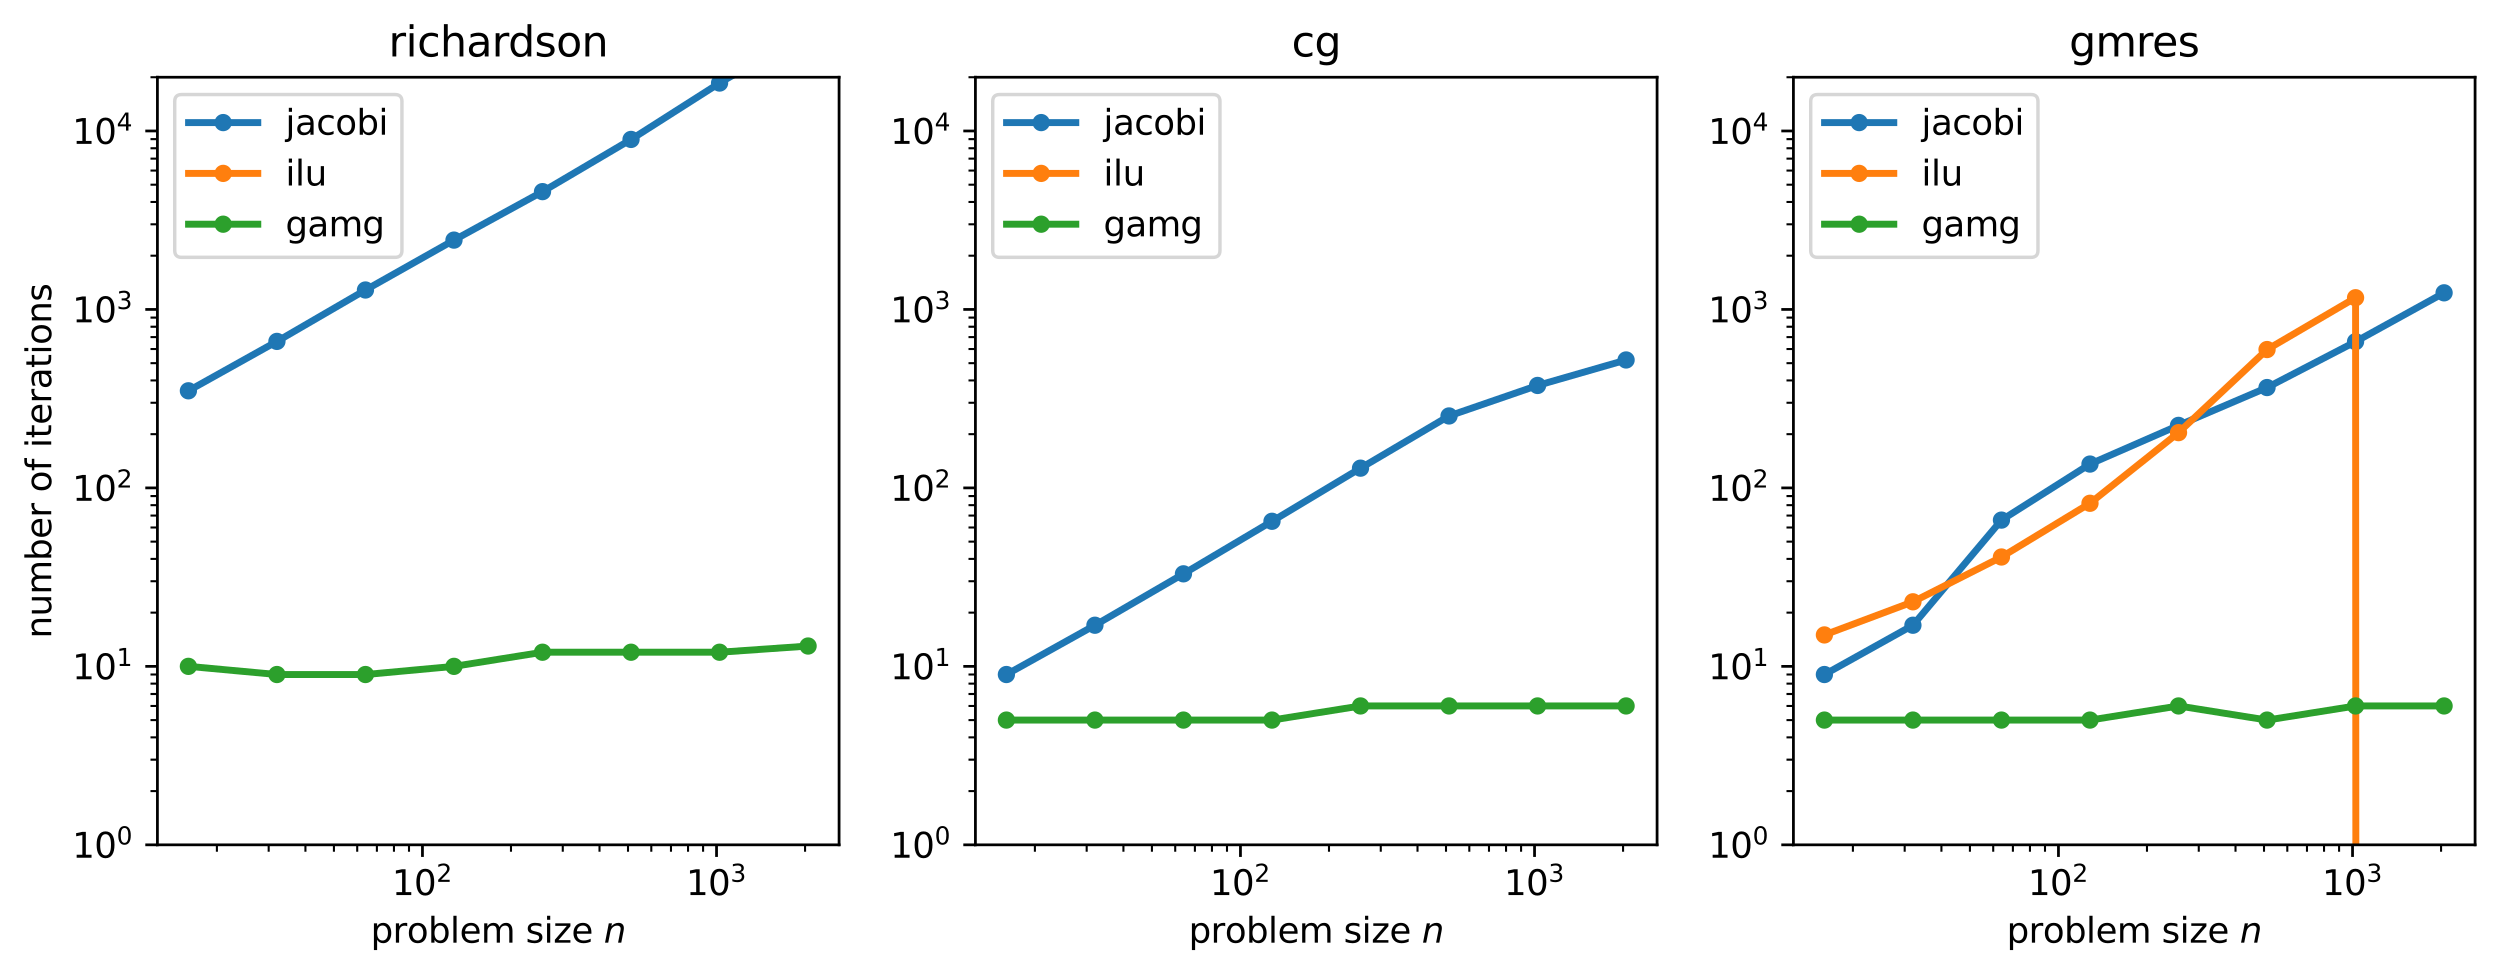 <?xml version="1.0" encoding="utf-8" standalone="no"?>
<!DOCTYPE svg PUBLIC "-//W3C//DTD SVG 1.1//EN"
  "http://www.w3.org/Graphics/SVG/1.1/DTD/svg11.dtd">
<svg xmlns:xlink="http://www.w3.org/1999/xlink" width="722.278pt" height="281.656pt" viewBox="0 0 722.278 281.656" xmlns="http://www.w3.org/2000/svg" version="1.1">
 <defs>
  <style type="text/css">*{stroke-linejoin: round; stroke-linecap: butt}</style>
 </defs>
 <g id="figure_1">
  <g id="patch_1">
   <path d="M 0 281.656 
L 722.278 281.656 
L 722.278 0 
L 0 0 
z
" style="fill: #ffffff"/>
  </g>
  <g id="axes_1">
   <g id="patch_2">
    <path d="M 45.478 244.078 
L 242.419 244.078 
L 242.419 22.318 
L 45.478 22.318 
z
" style="fill: #ffffff"/>
   </g>
   <g id="matplotlib.axis_1">
    <g id="xtick_1">
     <g id="line2d_1">
      <defs>
       <path id="mba2f421d14" d="M 0 0 
L 0 3.5 
" style="stroke: #000000; stroke-width: 0.8"/>
      </defs>
      <g>
       <use xlink:href="#mba2f421d14" x="122.051" y="244.078" style="stroke: #000000; stroke-width: 0.8"/>
      </g>
     </g>
     <g id="text_1">
      <!-- $\mathdefault{10^{2}}$ -->
      <g transform="translate(113.251 258.677) scale(0.1 -0.1)">
       <defs>
        <path id="DejaVuSans-31" d="M 794 531 
L 1825 531 
L 1825 4091 
L 703 3866 
L 703 4441 
L 1819 4666 
L 2450 4666 
L 2450 531 
L 3481 531 
L 3481 0 
L 794 0 
L 794 531 
z
" transform="scale(0.016)"/>
        <path id="DejaVuSans-30" d="M 2034 4250 
Q 1547 4250 1301 3770 
Q 1056 3291 1056 2328 
Q 1056 1369 1301 889 
Q 1547 409 2034 409 
Q 2525 409 2770 889 
Q 3016 1369 3016 2328 
Q 3016 3291 2770 3770 
Q 2525 4250 2034 4250 
z
M 2034 4750 
Q 2819 4750 3233 4129 
Q 3647 3509 3647 2328 
Q 3647 1150 3233 529 
Q 2819 -91 2034 -91 
Q 1250 -91 836 529 
Q 422 1150 422 2328 
Q 422 3509 836 4129 
Q 1250 4750 2034 4750 
z
" transform="scale(0.016)"/>
        <path id="DejaVuSans-32" d="M 1228 531 
L 3431 531 
L 3431 0 
L 469 0 
L 469 531 
Q 828 903 1448 1529 
Q 2069 2156 2228 2338 
Q 2531 2678 2651 2914 
Q 2772 3150 2772 3378 
Q 2772 3750 2511 3984 
Q 2250 4219 1831 4219 
Q 1534 4219 1204 4116 
Q 875 4013 500 3803 
L 500 4441 
Q 881 4594 1212 4672 
Q 1544 4750 1819 4750 
Q 2544 4750 2975 4387 
Q 3406 4025 3406 3419 
Q 3406 3131 3298 2873 
Q 3191 2616 2906 2266 
Q 2828 2175 2409 1742 
Q 1991 1309 1228 531 
z
" transform="scale(0.016)"/>
       </defs>
       <use xlink:href="#DejaVuSans-31" transform="translate(0 0.766)"/>
       <use xlink:href="#DejaVuSans-30" transform="translate(63.623 0.766)"/>
       <use xlink:href="#DejaVuSans-32" transform="translate(128.203 39.047) scale(0.7)"/>
      </g>
     </g>
    </g>
    <g id="xtick_2">
     <g id="line2d_2">
      <g>
       <use xlink:href="#mba2f421d14" x="207.016" y="244.078" style="stroke: #000000; stroke-width: 0.8"/>
      </g>
     </g>
     <g id="text_2">
      <!-- $\mathdefault{10^{3}}$ -->
      <g transform="translate(198.216 258.677) scale(0.1 -0.1)">
       <defs>
        <path id="DejaVuSans-33" d="M 2597 2516 
Q 3050 2419 3304 2112 
Q 3559 1806 3559 1356 
Q 3559 666 3084 287 
Q 2609 -91 1734 -91 
Q 1441 -91 1130 -33 
Q 819 25 488 141 
L 488 750 
Q 750 597 1062 519 
Q 1375 441 1716 441 
Q 2309 441 2620 675 
Q 2931 909 2931 1356 
Q 2931 1769 2642 2001 
Q 2353 2234 1838 2234 
L 1294 2234 
L 1294 2753 
L 1863 2753 
Q 2328 2753 2575 2939 
Q 2822 3125 2822 3475 
Q 2822 3834 2567 4026 
Q 2313 4219 1838 4219 
Q 1578 4219 1281 4162 
Q 984 4106 628 3988 
L 628 4550 
Q 988 4650 1302 4700 
Q 1616 4750 1894 4750 
Q 2613 4750 3031 4423 
Q 3450 4097 3450 3541 
Q 3450 3153 3228 2886 
Q 3006 2619 2597 2516 
z
" transform="scale(0.016)"/>
       </defs>
       <use xlink:href="#DejaVuSans-31" transform="translate(0 0.766)"/>
       <use xlink:href="#DejaVuSans-30" transform="translate(63.623 0.766)"/>
       <use xlink:href="#DejaVuSans-33" transform="translate(128.203 39.047) scale(0.7)"/>
      </g>
     </g>
    </g>
    <g id="xtick_3">
     <g id="line2d_3">
      <defs>
       <path id="m1b92474af3" d="M 0 0 
L 0 2 
" style="stroke: #000000; stroke-width: 0.6"/>
      </defs>
      <g>
       <use xlink:href="#m1b92474af3" x="62.664" y="244.078" style="stroke: #000000; stroke-width: 0.6"/>
      </g>
     </g>
    </g>
    <g id="xtick_4">
     <g id="line2d_4">
      <g>
       <use xlink:href="#m1b92474af3" x="77.625" y="244.078" style="stroke: #000000; stroke-width: 0.6"/>
      </g>
     </g>
    </g>
    <g id="xtick_5">
     <g id="line2d_5">
      <g>
       <use xlink:href="#m1b92474af3" x="88.241" y="244.078" style="stroke: #000000; stroke-width: 0.6"/>
      </g>
     </g>
    </g>
    <g id="xtick_6">
     <g id="line2d_6">
      <g>
       <use xlink:href="#m1b92474af3" x="96.475" y="244.078" style="stroke: #000000; stroke-width: 0.6"/>
      </g>
     </g>
    </g>
    <g id="xtick_7">
     <g id="line2d_7">
      <g>
       <use xlink:href="#m1b92474af3" x="103.202" y="244.078" style="stroke: #000000; stroke-width: 0.6"/>
      </g>
     </g>
    </g>
    <g id="xtick_8">
     <g id="line2d_8">
      <g>
       <use xlink:href="#m1b92474af3" x="108.89" y="244.078" style="stroke: #000000; stroke-width: 0.6"/>
      </g>
     </g>
    </g>
    <g id="xtick_9">
     <g id="line2d_9">
      <g>
       <use xlink:href="#m1b92474af3" x="113.817" y="244.078" style="stroke: #000000; stroke-width: 0.6"/>
      </g>
     </g>
    </g>
    <g id="xtick_10">
     <g id="line2d_10">
      <g>
       <use xlink:href="#m1b92474af3" x="118.164" y="244.078" style="stroke: #000000; stroke-width: 0.6"/>
      </g>
     </g>
    </g>
    <g id="xtick_11">
     <g id="line2d_11">
      <g>
       <use xlink:href="#m1b92474af3" x="147.628" y="244.078" style="stroke: #000000; stroke-width: 0.6"/>
      </g>
     </g>
    </g>
    <g id="xtick_12">
     <g id="line2d_12">
      <g>
       <use xlink:href="#m1b92474af3" x="162.59" y="244.078" style="stroke: #000000; stroke-width: 0.6"/>
      </g>
     </g>
    </g>
    <g id="xtick_13">
     <g id="line2d_13">
      <g>
       <use xlink:href="#m1b92474af3" x="173.205" y="244.078" style="stroke: #000000; stroke-width: 0.6"/>
      </g>
     </g>
    </g>
    <g id="xtick_14">
     <g id="line2d_14">
      <g>
       <use xlink:href="#m1b92474af3" x="181.439" y="244.078" style="stroke: #000000; stroke-width: 0.6"/>
      </g>
     </g>
    </g>
    <g id="xtick_15">
     <g id="line2d_15">
      <g>
       <use xlink:href="#m1b92474af3" x="188.166" y="244.078" style="stroke: #000000; stroke-width: 0.6"/>
      </g>
     </g>
    </g>
    <g id="xtick_16">
     <g id="line2d_16">
      <g>
       <use xlink:href="#m1b92474af3" x="193.854" y="244.078" style="stroke: #000000; stroke-width: 0.6"/>
      </g>
     </g>
    </g>
    <g id="xtick_17">
     <g id="line2d_17">
      <g>
       <use xlink:href="#m1b92474af3" x="198.782" y="244.078" style="stroke: #000000; stroke-width: 0.6"/>
      </g>
     </g>
    </g>
    <g id="xtick_18">
     <g id="line2d_18">
      <g>
       <use xlink:href="#m1b92474af3" x="203.128" y="244.078" style="stroke: #000000; stroke-width: 0.6"/>
      </g>
     </g>
    </g>
    <g id="xtick_19">
     <g id="line2d_19">
      <g>
       <use xlink:href="#m1b92474af3" x="232.592" y="244.078" style="stroke: #000000; stroke-width: 0.6"/>
      </g>
     </g>
    </g>
    <g id="text_3">
     <!-- problem size $n$ -->
     <g transform="translate(107.099 272.356) scale(0.1 -0.1)">
      <defs>
       <path id="DejaVuSans-70" d="M 1159 525 
L 1159 -1331 
L 581 -1331 
L 581 3500 
L 1159 3500 
L 1159 2969 
Q 1341 3281 1617 3432 
Q 1894 3584 2278 3584 
Q 2916 3584 3314 3078 
Q 3713 2572 3713 1747 
Q 3713 922 3314 415 
Q 2916 -91 2278 -91 
Q 1894 -91 1617 61 
Q 1341 213 1159 525 
z
M 3116 1747 
Q 3116 2381 2855 2742 
Q 2594 3103 2138 3103 
Q 1681 3103 1420 2742 
Q 1159 2381 1159 1747 
Q 1159 1113 1420 752 
Q 1681 391 2138 391 
Q 2594 391 2855 752 
Q 3116 1113 3116 1747 
z
" transform="scale(0.016)"/>
       <path id="DejaVuSans-72" d="M 2631 2963 
Q 2534 3019 2420 3045 
Q 2306 3072 2169 3072 
Q 1681 3072 1420 2755 
Q 1159 2438 1159 1844 
L 1159 0 
L 581 0 
L 581 3500 
L 1159 3500 
L 1159 2956 
Q 1341 3275 1631 3429 
Q 1922 3584 2338 3584 
Q 2397 3584 2469 3576 
Q 2541 3569 2628 3553 
L 2631 2963 
z
" transform="scale(0.016)"/>
       <path id="DejaVuSans-6f" d="M 1959 3097 
Q 1497 3097 1228 2736 
Q 959 2375 959 1747 
Q 959 1119 1226 758 
Q 1494 397 1959 397 
Q 2419 397 2687 759 
Q 2956 1122 2956 1747 
Q 2956 2369 2687 2733 
Q 2419 3097 1959 3097 
z
M 1959 3584 
Q 2709 3584 3137 3096 
Q 3566 2609 3566 1747 
Q 3566 888 3137 398 
Q 2709 -91 1959 -91 
Q 1206 -91 779 398 
Q 353 888 353 1747 
Q 353 2609 779 3096 
Q 1206 3584 1959 3584 
z
" transform="scale(0.016)"/>
       <path id="DejaVuSans-62" d="M 3116 1747 
Q 3116 2381 2855 2742 
Q 2594 3103 2138 3103 
Q 1681 3103 1420 2742 
Q 1159 2381 1159 1747 
Q 1159 1113 1420 752 
Q 1681 391 2138 391 
Q 2594 391 2855 752 
Q 3116 1113 3116 1747 
z
M 1159 2969 
Q 1341 3281 1617 3432 
Q 1894 3584 2278 3584 
Q 2916 3584 3314 3078 
Q 3713 2572 3713 1747 
Q 3713 922 3314 415 
Q 2916 -91 2278 -91 
Q 1894 -91 1617 61 
Q 1341 213 1159 525 
L 1159 0 
L 581 0 
L 581 4863 
L 1159 4863 
L 1159 2969 
z
" transform="scale(0.016)"/>
       <path id="DejaVuSans-6c" d="M 603 4863 
L 1178 4863 
L 1178 0 
L 603 0 
L 603 4863 
z
" transform="scale(0.016)"/>
       <path id="DejaVuSans-65" d="M 3597 1894 
L 3597 1613 
L 953 1613 
Q 991 1019 1311 708 
Q 1631 397 2203 397 
Q 2534 397 2845 478 
Q 3156 559 3463 722 
L 3463 178 
Q 3153 47 2828 -22 
Q 2503 -91 2169 -91 
Q 1331 -91 842 396 
Q 353 884 353 1716 
Q 353 2575 817 3079 
Q 1281 3584 2069 3584 
Q 2775 3584 3186 3129 
Q 3597 2675 3597 1894 
z
M 3022 2063 
Q 3016 2534 2758 2815 
Q 2500 3097 2075 3097 
Q 1594 3097 1305 2825 
Q 1016 2553 972 2059 
L 3022 2063 
z
" transform="scale(0.016)"/>
       <path id="DejaVuSans-6d" d="M 3328 2828 
Q 3544 3216 3844 3400 
Q 4144 3584 4550 3584 
Q 5097 3584 5394 3201 
Q 5691 2819 5691 2113 
L 5691 0 
L 5113 0 
L 5113 2094 
Q 5113 2597 4934 2840 
Q 4756 3084 4391 3084 
Q 3944 3084 3684 2787 
Q 3425 2491 3425 1978 
L 3425 0 
L 2847 0 
L 2847 2094 
Q 2847 2600 2669 2842 
Q 2491 3084 2119 3084 
Q 1678 3084 1418 2786 
Q 1159 2488 1159 1978 
L 1159 0 
L 581 0 
L 581 3500 
L 1159 3500 
L 1159 2956 
Q 1356 3278 1631 3431 
Q 1906 3584 2284 3584 
Q 2666 3584 2933 3390 
Q 3200 3197 3328 2828 
z
" transform="scale(0.016)"/>
       <path id="DejaVuSans-20" transform="scale(0.016)"/>
       <path id="DejaVuSans-73" d="M 2834 3397 
L 2834 2853 
Q 2591 2978 2328 3040 
Q 2066 3103 1784 3103 
Q 1356 3103 1142 2972 
Q 928 2841 928 2578 
Q 928 2378 1081 2264 
Q 1234 2150 1697 2047 
L 1894 2003 
Q 2506 1872 2764 1633 
Q 3022 1394 3022 966 
Q 3022 478 2636 193 
Q 2250 -91 1575 -91 
Q 1294 -91 989 -36 
Q 684 19 347 128 
L 347 722 
Q 666 556 975 473 
Q 1284 391 1588 391 
Q 1994 391 2212 530 
Q 2431 669 2431 922 
Q 2431 1156 2273 1281 
Q 2116 1406 1581 1522 
L 1381 1569 
Q 847 1681 609 1914 
Q 372 2147 372 2553 
Q 372 3047 722 3315 
Q 1072 3584 1716 3584 
Q 2034 3584 2315 3537 
Q 2597 3491 2834 3397 
z
" transform="scale(0.016)"/>
       <path id="DejaVuSans-69" d="M 603 3500 
L 1178 3500 
L 1178 0 
L 603 0 
L 603 3500 
z
M 603 4863 
L 1178 4863 
L 1178 4134 
L 603 4134 
L 603 4863 
z
" transform="scale(0.016)"/>
       <path id="DejaVuSans-7a" d="M 353 3500 
L 3084 3500 
L 3084 2975 
L 922 459 
L 3084 459 
L 3084 0 
L 275 0 
L 275 525 
L 2438 3041 
L 353 3041 
L 353 3500 
z
" transform="scale(0.016)"/>
       <path id="DejaVuSans-Oblique-6e" d="M 3566 2113 
L 3156 0 
L 2578 0 
L 2988 2091 
Q 3016 2238 3031 2350 
Q 3047 2463 3047 2528 
Q 3047 2791 2881 2937 
Q 2716 3084 2419 3084 
Q 1956 3084 1622 2776 
Q 1288 2469 1184 1941 
L 800 0 
L 225 0 
L 903 3500 
L 1478 3500 
L 1363 2950 
Q 1603 3253 1940 3418 
Q 2278 3584 2650 3584 
Q 3113 3584 3367 3334 
Q 3622 3084 3622 2631 
Q 3622 2519 3608 2391 
Q 3594 2263 3566 2113 
z
" transform="scale(0.016)"/>
      </defs>
      <use xlink:href="#DejaVuSans-70" transform="translate(0 0.016)"/>
      <use xlink:href="#DejaVuSans-72" transform="translate(63.477 0.016)"/>
      <use xlink:href="#DejaVuSans-6f" transform="translate(104.59 0.016)"/>
      <use xlink:href="#DejaVuSans-62" transform="translate(165.771 0.016)"/>
      <use xlink:href="#DejaVuSans-6c" transform="translate(229.248 0.016)"/>
      <use xlink:href="#DejaVuSans-65" transform="translate(257.031 0.016)"/>
      <use xlink:href="#DejaVuSans-6d" transform="translate(318.555 0.016)"/>
      <use xlink:href="#DejaVuSans-20" transform="translate(415.967 0.016)"/>
      <use xlink:href="#DejaVuSans-73" transform="translate(447.754 0.016)"/>
      <use xlink:href="#DejaVuSans-69" transform="translate(499.854 0.016)"/>
      <use xlink:href="#DejaVuSans-7a" transform="translate(527.637 0.016)"/>
      <use xlink:href="#DejaVuSans-65" transform="translate(580.127 0.016)"/>
      <use xlink:href="#DejaVuSans-20" transform="translate(641.65 0.016)"/>
      <use xlink:href="#DejaVuSans-Oblique-6e" transform="translate(673.438 0.016)"/>
     </g>
    </g>
   </g>
   <g id="matplotlib.axis_2">
    <g id="ytick_1">
     <g id="line2d_20">
      <defs>
       <path id="m73ac4851b5" d="M 0 0 
L -3.5 0 
" style="stroke: #000000; stroke-width: 0.8"/>
      </defs>
      <g>
       <use xlink:href="#m73ac4851b5" x="45.478" y="244.078" style="stroke: #000000; stroke-width: 0.8"/>
      </g>
     </g>
     <g id="text_4">
      <!-- $\mathdefault{10^{0}}$ -->
      <g transform="translate(20.878 247.877) scale(0.1 -0.1)">
       <use xlink:href="#DejaVuSans-31" transform="translate(0 0.766)"/>
       <use xlink:href="#DejaVuSans-30" transform="translate(63.623 0.766)"/>
       <use xlink:href="#DejaVuSans-30" transform="translate(128.203 39.047) scale(0.7)"/>
      </g>
     </g>
    </g>
    <g id="ytick_2">
     <g id="line2d_21">
      <g>
       <use xlink:href="#m73ac4851b5" x="45.478" y="192.518" style="stroke: #000000; stroke-width: 0.8"/>
      </g>
     </g>
     <g id="text_5">
      <!-- $\mathdefault{10^{1}}$ -->
      <g transform="translate(20.878 196.318) scale(0.1 -0.1)">
       <use xlink:href="#DejaVuSans-31" transform="translate(0 0.684)"/>
       <use xlink:href="#DejaVuSans-30" transform="translate(63.623 0.684)"/>
       <use xlink:href="#DejaVuSans-31" transform="translate(128.203 38.966) scale(0.7)"/>
      </g>
     </g>
    </g>
    <g id="ytick_3">
     <g id="line2d_22">
      <g>
       <use xlink:href="#m73ac4851b5" x="45.478" y="140.959" style="stroke: #000000; stroke-width: 0.8"/>
      </g>
     </g>
     <g id="text_6">
      <!-- $\mathdefault{10^{2}}$ -->
      <g transform="translate(20.878 144.758) scale(0.1 -0.1)">
       <use xlink:href="#DejaVuSans-31" transform="translate(0 0.766)"/>
       <use xlink:href="#DejaVuSans-30" transform="translate(63.623 0.766)"/>
       <use xlink:href="#DejaVuSans-32" transform="translate(128.203 39.047) scale(0.7)"/>
      </g>
     </g>
    </g>
    <g id="ytick_4">
     <g id="line2d_23">
      <g>
       <use xlink:href="#m73ac4851b5" x="45.478" y="89.399" style="stroke: #000000; stroke-width: 0.8"/>
      </g>
     </g>
     <g id="text_7">
      <!-- $\mathdefault{10^{3}}$ -->
      <g transform="translate(20.878 93.198) scale(0.1 -0.1)">
       <use xlink:href="#DejaVuSans-31" transform="translate(0 0.766)"/>
       <use xlink:href="#DejaVuSans-30" transform="translate(63.623 0.766)"/>
       <use xlink:href="#DejaVuSans-33" transform="translate(128.203 39.047) scale(0.7)"/>
      </g>
     </g>
    </g>
    <g id="ytick_5">
     <g id="line2d_24">
      <g>
       <use xlink:href="#m73ac4851b5" x="45.478" y="37.839" style="stroke: #000000; stroke-width: 0.8"/>
      </g>
     </g>
     <g id="text_8">
      <!-- $\mathdefault{10^{4}}$ -->
      <g transform="translate(20.878 41.638) scale(0.1 -0.1)">
       <defs>
        <path id="DejaVuSans-34" d="M 2419 4116 
L 825 1625 
L 2419 1625 
L 2419 4116 
z
M 2253 4666 
L 3047 4666 
L 3047 1625 
L 3713 1625 
L 3713 1100 
L 3047 1100 
L 3047 0 
L 2419 0 
L 2419 1100 
L 313 1100 
L 313 1709 
L 2253 4666 
z
" transform="scale(0.016)"/>
       </defs>
       <use xlink:href="#DejaVuSans-31" transform="translate(0 0.684)"/>
       <use xlink:href="#DejaVuSans-30" transform="translate(63.623 0.684)"/>
       <use xlink:href="#DejaVuSans-34" transform="translate(128.203 38.966) scale(0.7)"/>
      </g>
     </g>
    </g>
    <g id="ytick_6">
     <g id="line2d_25">
      <defs>
       <path id="m3e5f4ec4ac" d="M 0 0 
L -2 0 
" style="stroke: #000000; stroke-width: 0.6"/>
      </defs>
      <g>
       <use xlink:href="#m3e5f4ec4ac" x="45.478" y="228.557" style="stroke: #000000; stroke-width: 0.6"/>
      </g>
     </g>
    </g>
    <g id="ytick_7">
     <g id="line2d_26">
      <g>
       <use xlink:href="#m3e5f4ec4ac" x="45.478" y="219.478" style="stroke: #000000; stroke-width: 0.6"/>
      </g>
     </g>
    </g>
    <g id="ytick_8">
     <g id="line2d_27">
      <g>
       <use xlink:href="#m3e5f4ec4ac" x="45.478" y="213.036" style="stroke: #000000; stroke-width: 0.6"/>
      </g>
     </g>
    </g>
    <g id="ytick_9">
     <g id="line2d_28">
      <g>
       <use xlink:href="#m3e5f4ec4ac" x="45.478" y="208.039" style="stroke: #000000; stroke-width: 0.6"/>
      </g>
     </g>
    </g>
    <g id="ytick_10">
     <g id="line2d_29">
      <g>
       <use xlink:href="#m3e5f4ec4ac" x="45.478" y="203.957" style="stroke: #000000; stroke-width: 0.6"/>
      </g>
     </g>
    </g>
    <g id="ytick_11">
     <g id="line2d_30">
      <g>
       <use xlink:href="#m3e5f4ec4ac" x="45.478" y="200.505" style="stroke: #000000; stroke-width: 0.6"/>
      </g>
     </g>
    </g>
    <g id="ytick_12">
     <g id="line2d_31">
      <g>
       <use xlink:href="#m3e5f4ec4ac" x="45.478" y="197.515" style="stroke: #000000; stroke-width: 0.6"/>
      </g>
     </g>
    </g>
    <g id="ytick_13">
     <g id="line2d_32">
      <g>
       <use xlink:href="#m3e5f4ec4ac" x="45.478" y="194.878" style="stroke: #000000; stroke-width: 0.6"/>
      </g>
     </g>
    </g>
    <g id="ytick_14">
     <g id="line2d_33">
      <g>
       <use xlink:href="#m3e5f4ec4ac" x="45.478" y="176.997" style="stroke: #000000; stroke-width: 0.6"/>
      </g>
     </g>
    </g>
    <g id="ytick_15">
     <g id="line2d_34">
      <g>
       <use xlink:href="#m3e5f4ec4ac" x="45.478" y="167.918" style="stroke: #000000; stroke-width: 0.6"/>
      </g>
     </g>
    </g>
    <g id="ytick_16">
     <g id="line2d_35">
      <g>
       <use xlink:href="#m3e5f4ec4ac" x="45.478" y="161.476" style="stroke: #000000; stroke-width: 0.6"/>
      </g>
     </g>
    </g>
    <g id="ytick_17">
     <g id="line2d_36">
      <g>
       <use xlink:href="#m3e5f4ec4ac" x="45.478" y="156.48" style="stroke: #000000; stroke-width: 0.6"/>
      </g>
     </g>
    </g>
    <g id="ytick_18">
     <g id="line2d_37">
      <g>
       <use xlink:href="#m3e5f4ec4ac" x="45.478" y="152.397" style="stroke: #000000; stroke-width: 0.6"/>
      </g>
     </g>
    </g>
    <g id="ytick_19">
     <g id="line2d_38">
      <g>
       <use xlink:href="#m3e5f4ec4ac" x="45.478" y="148.945" style="stroke: #000000; stroke-width: 0.6"/>
      </g>
     </g>
    </g>
    <g id="ytick_20">
     <g id="line2d_39">
      <g>
       <use xlink:href="#m3e5f4ec4ac" x="45.478" y="145.955" style="stroke: #000000; stroke-width: 0.6"/>
      </g>
     </g>
    </g>
    <g id="ytick_21">
     <g id="line2d_40">
      <g>
       <use xlink:href="#m3e5f4ec4ac" x="45.478" y="143.318" style="stroke: #000000; stroke-width: 0.6"/>
      </g>
     </g>
    </g>
    <g id="ytick_22">
     <g id="line2d_41">
      <g>
       <use xlink:href="#m3e5f4ec4ac" x="45.478" y="125.438" style="stroke: #000000; stroke-width: 0.6"/>
      </g>
     </g>
    </g>
    <g id="ytick_23">
     <g id="line2d_42">
      <g>
       <use xlink:href="#m3e5f4ec4ac" x="45.478" y="116.358" style="stroke: #000000; stroke-width: 0.6"/>
      </g>
     </g>
    </g>
    <g id="ytick_24">
     <g id="line2d_43">
      <g>
       <use xlink:href="#m3e5f4ec4ac" x="45.478" y="109.917" style="stroke: #000000; stroke-width: 0.6"/>
      </g>
     </g>
    </g>
    <g id="ytick_25">
     <g id="line2d_44">
      <g>
       <use xlink:href="#m3e5f4ec4ac" x="45.478" y="104.92" style="stroke: #000000; stroke-width: 0.6"/>
      </g>
     </g>
    </g>
    <g id="ytick_26">
     <g id="line2d_45">
      <g>
       <use xlink:href="#m3e5f4ec4ac" x="45.478" y="100.837" style="stroke: #000000; stroke-width: 0.6"/>
      </g>
     </g>
    </g>
    <g id="ytick_27">
     <g id="line2d_46">
      <g>
       <use xlink:href="#m3e5f4ec4ac" x="45.478" y="97.386" style="stroke: #000000; stroke-width: 0.6"/>
      </g>
     </g>
    </g>
    <g id="ytick_28">
     <g id="line2d_47">
      <g>
       <use xlink:href="#m3e5f4ec4ac" x="45.478" y="94.396" style="stroke: #000000; stroke-width: 0.6"/>
      </g>
     </g>
    </g>
    <g id="ytick_29">
     <g id="line2d_48">
      <g>
       <use xlink:href="#m3e5f4ec4ac" x="45.478" y="91.758" style="stroke: #000000; stroke-width: 0.6"/>
      </g>
     </g>
    </g>
    <g id="ytick_30">
     <g id="line2d_49">
      <g>
       <use xlink:href="#m3e5f4ec4ac" x="45.478" y="73.878" style="stroke: #000000; stroke-width: 0.6"/>
      </g>
     </g>
    </g>
    <g id="ytick_31">
     <g id="line2d_50">
      <g>
       <use xlink:href="#m3e5f4ec4ac" x="45.478" y="64.799" style="stroke: #000000; stroke-width: 0.6"/>
      </g>
     </g>
    </g>
    <g id="ytick_32">
     <g id="line2d_51">
      <g>
       <use xlink:href="#m3e5f4ec4ac" x="45.478" y="58.357" style="stroke: #000000; stroke-width: 0.6"/>
      </g>
     </g>
    </g>
    <g id="ytick_33">
     <g id="line2d_52">
      <g>
       <use xlink:href="#m3e5f4ec4ac" x="45.478" y="53.36" style="stroke: #000000; stroke-width: 0.6"/>
      </g>
     </g>
    </g>
    <g id="ytick_34">
     <g id="line2d_53">
      <g>
       <use xlink:href="#m3e5f4ec4ac" x="45.478" y="49.278" style="stroke: #000000; stroke-width: 0.6"/>
      </g>
     </g>
    </g>
    <g id="ytick_35">
     <g id="line2d_54">
      <g>
       <use xlink:href="#m3e5f4ec4ac" x="45.478" y="45.826" style="stroke: #000000; stroke-width: 0.6"/>
      </g>
     </g>
    </g>
    <g id="ytick_36">
     <g id="line2d_55">
      <g>
       <use xlink:href="#m3e5f4ec4ac" x="45.478" y="42.836" style="stroke: #000000; stroke-width: 0.6"/>
      </g>
     </g>
    </g>
    <g id="ytick_37">
     <g id="line2d_56">
      <g>
       <use xlink:href="#m3e5f4ec4ac" x="45.478" y="40.198" style="stroke: #000000; stroke-width: 0.6"/>
      </g>
     </g>
    </g>
    <g id="ytick_38">
     <g id="line2d_57">
      <g>
       <use xlink:href="#m3e5f4ec4ac" x="45.478" y="22.318" style="stroke: #000000; stroke-width: 0.6"/>
      </g>
     </g>
    </g>
    <g id="text_9">
     <!-- number of iterations -->
     <g transform="translate(14.798 184.437) rotate(-90) scale(0.1 -0.1)">
      <defs>
       <path id="DejaVuSans-6e" d="M 3513 2113 
L 3513 0 
L 2938 0 
L 2938 2094 
Q 2938 2591 2744 2837 
Q 2550 3084 2163 3084 
Q 1697 3084 1428 2787 
Q 1159 2491 1159 1978 
L 1159 0 
L 581 0 
L 581 3500 
L 1159 3500 
L 1159 2956 
Q 1366 3272 1645 3428 
Q 1925 3584 2291 3584 
Q 2894 3584 3203 3211 
Q 3513 2838 3513 2113 
z
" transform="scale(0.016)"/>
       <path id="DejaVuSans-75" d="M 544 1381 
L 544 3500 
L 1119 3500 
L 1119 1403 
Q 1119 906 1312 657 
Q 1506 409 1894 409 
Q 2359 409 2629 706 
Q 2900 1003 2900 1516 
L 2900 3500 
L 3475 3500 
L 3475 0 
L 2900 0 
L 2900 538 
Q 2691 219 2414 64 
Q 2138 -91 1772 -91 
Q 1169 -91 856 284 
Q 544 659 544 1381 
z
M 1991 3584 
L 1991 3584 
z
" transform="scale(0.016)"/>
       <path id="DejaVuSans-66" d="M 2375 4863 
L 2375 4384 
L 1825 4384 
Q 1516 4384 1395 4259 
Q 1275 4134 1275 3809 
L 1275 3500 
L 2222 3500 
L 2222 3053 
L 1275 3053 
L 1275 0 
L 697 0 
L 697 3053 
L 147 3053 
L 147 3500 
L 697 3500 
L 697 3744 
Q 697 4328 969 4595 
Q 1241 4863 1831 4863 
L 2375 4863 
z
" transform="scale(0.016)"/>
       <path id="DejaVuSans-74" d="M 1172 4494 
L 1172 3500 
L 2356 3500 
L 2356 3053 
L 1172 3053 
L 1172 1153 
Q 1172 725 1289 603 
Q 1406 481 1766 481 
L 2356 481 
L 2356 0 
L 1766 0 
Q 1100 0 847 248 
Q 594 497 594 1153 
L 594 3053 
L 172 3053 
L 172 3500 
L 594 3500 
L 594 4494 
L 1172 4494 
z
" transform="scale(0.016)"/>
       <path id="DejaVuSans-61" d="M 2194 1759 
Q 1497 1759 1228 1600 
Q 959 1441 959 1056 
Q 959 750 1161 570 
Q 1363 391 1709 391 
Q 2188 391 2477 730 
Q 2766 1069 2766 1631 
L 2766 1759 
L 2194 1759 
z
M 3341 1997 
L 3341 0 
L 2766 0 
L 2766 531 
Q 2569 213 2275 61 
Q 1981 -91 1556 -91 
Q 1019 -91 701 211 
Q 384 513 384 1019 
Q 384 1609 779 1909 
Q 1175 2209 1959 2209 
L 2766 2209 
L 2766 2266 
Q 2766 2663 2505 2880 
Q 2244 3097 1772 3097 
Q 1472 3097 1187 3025 
Q 903 2953 641 2809 
L 641 3341 
Q 956 3463 1253 3523 
Q 1550 3584 1831 3584 
Q 2591 3584 2966 3190 
Q 3341 2797 3341 1997 
z
" transform="scale(0.016)"/>
      </defs>
      <use xlink:href="#DejaVuSans-6e"/>
      <use xlink:href="#DejaVuSans-75" transform="translate(63.379 0)"/>
      <use xlink:href="#DejaVuSans-6d" transform="translate(126.758 0)"/>
      <use xlink:href="#DejaVuSans-62" transform="translate(224.17 0)"/>
      <use xlink:href="#DejaVuSans-65" transform="translate(287.646 0)"/>
      <use xlink:href="#DejaVuSans-72" transform="translate(349.17 0)"/>
      <use xlink:href="#DejaVuSans-20" transform="translate(390.283 0)"/>
      <use xlink:href="#DejaVuSans-6f" transform="translate(422.07 0)"/>
      <use xlink:href="#DejaVuSans-66" transform="translate(483.252 0)"/>
      <use xlink:href="#DejaVuSans-20" transform="translate(518.457 0)"/>
      <use xlink:href="#DejaVuSans-69" transform="translate(550.244 0)"/>
      <use xlink:href="#DejaVuSans-74" transform="translate(578.027 0)"/>
      <use xlink:href="#DejaVuSans-65" transform="translate(617.236 0)"/>
      <use xlink:href="#DejaVuSans-72" transform="translate(678.76 0)"/>
      <use xlink:href="#DejaVuSans-61" transform="translate(719.873 0)"/>
      <use xlink:href="#DejaVuSans-74" transform="translate(781.152 0)"/>
      <use xlink:href="#DejaVuSans-69" transform="translate(820.361 0)"/>
      <use xlink:href="#DejaVuSans-6f" transform="translate(848.145 0)"/>
      <use xlink:href="#DejaVuSans-6e" transform="translate(909.326 0)"/>
      <use xlink:href="#DejaVuSans-73" transform="translate(972.705 0)"/>
     </g>
    </g>
   </g>
   <g id="line2d_58">
    <path d="M 54.43 112.907 
L 80.007 98.635 
L 105.584 83.784 
L 131.16 69.37 
L 156.737 55.364 
L 182.314 40.283 
L 207.891 23.99 
L 233.467 9.04 
" clip-path="url(#padf161a568)" style="fill: none; stroke: #1f77b4; stroke-width: 2; stroke-linecap: square"/>
    <defs>
     <path id="me7351cf7da" d="M 0 2 
C 0.53 2 1.039 1.789 1.414 1.414 
C 1.789 1.039 2 0.53 2 0 
C 2 -0.53 1.789 -1.039 1.414 -1.414 
C 1.039 -1.789 0.53 -2 0 -2 
C -0.53 -2 -1.039 -1.789 -1.414 -1.414 
C -1.789 -1.039 -2 -0.53 -2 0 
C -2 0.53 -1.789 1.039 -1.414 1.414 
C -1.039 1.789 -0.53 2 0 2 
z
" style="stroke: #1f77b4"/>
    </defs>
    <g clip-path="url(#padf161a568)">
     <use xlink:href="#me7351cf7da" x="54.43" y="112.907" style="fill: #1f77b4; stroke: #1f77b4"/>
     <use xlink:href="#me7351cf7da" x="80.007" y="98.635" style="fill: #1f77b4; stroke: #1f77b4"/>
     <use xlink:href="#me7351cf7da" x="105.584" y="83.784" style="fill: #1f77b4; stroke: #1f77b4"/>
     <use xlink:href="#me7351cf7da" x="131.16" y="69.37" style="fill: #1f77b4; stroke: #1f77b4"/>
     <use xlink:href="#me7351cf7da" x="156.737" y="55.364" style="fill: #1f77b4; stroke: #1f77b4"/>
     <use xlink:href="#me7351cf7da" x="182.314" y="40.283" style="fill: #1f77b4; stroke: #1f77b4"/>
     <use xlink:href="#me7351cf7da" x="207.891" y="23.99" style="fill: #1f77b4; stroke: #1f77b4"/>
     <use xlink:href="#me7351cf7da" x="233.467" y="9.04" style="fill: #1f77b4; stroke: #1f77b4"/>
    </g>
   </g>
   <g id="line2d_59">
    <path clip-path="url(#padf161a568)" style="fill: none; stroke: #ff7f0e; stroke-width: 2; stroke-linecap: square"/>
    <defs>
     <path id="m69fed8fbaa" d="M 0 2 
C 0.53 2 1.039 1.789 1.414 1.414 
C 1.789 1.039 2 0.53 2 0 
C 2 -0.53 1.789 -1.039 1.414 -1.414 
C 1.039 -1.789 0.53 -2 0 -2 
C -0.53 -2 -1.039 -1.789 -1.414 -1.414 
C -1.789 -1.039 -2 -0.53 -2 0 
C -2 0.53 -1.789 1.039 -1.414 1.414 
C -1.039 1.789 -0.53 2 0 2 
z
" style="stroke: #ff7f0e"/>
    </defs>
    <g clip-path="url(#padf161a568)"/>
   </g>
   <g id="line2d_60">
    <path d="M 54.43 192.518 
L 80.007 194.878 
L 105.584 194.878 
L 131.16 192.518 
L 156.737 188.436 
L 182.314 188.436 
L 207.891 188.436 
L 233.467 186.643 
" clip-path="url(#padf161a568)" style="fill: none; stroke: #2ca02c; stroke-width: 2; stroke-linecap: square"/>
    <defs>
     <path id="m0d1f8adcd9" d="M 0 2 
C 0.53 2 1.039 1.789 1.414 1.414 
C 1.789 1.039 2 0.53 2 0 
C 2 -0.53 1.789 -1.039 1.414 -1.414 
C 1.039 -1.789 0.53 -2 0 -2 
C -0.53 -2 -1.039 -1.789 -1.414 -1.414 
C -1.789 -1.039 -2 -0.53 -2 0 
C -2 0.53 -1.789 1.039 -1.414 1.414 
C -1.039 1.789 -0.53 2 0 2 
z
" style="stroke: #2ca02c"/>
    </defs>
    <g clip-path="url(#padf161a568)">
     <use xlink:href="#m0d1f8adcd9" x="54.43" y="192.518" style="fill: #2ca02c; stroke: #2ca02c"/>
     <use xlink:href="#m0d1f8adcd9" x="80.007" y="194.878" style="fill: #2ca02c; stroke: #2ca02c"/>
     <use xlink:href="#m0d1f8adcd9" x="105.584" y="194.878" style="fill: #2ca02c; stroke: #2ca02c"/>
     <use xlink:href="#m0d1f8adcd9" x="131.16" y="192.518" style="fill: #2ca02c; stroke: #2ca02c"/>
     <use xlink:href="#m0d1f8adcd9" x="156.737" y="188.436" style="fill: #2ca02c; stroke: #2ca02c"/>
     <use xlink:href="#m0d1f8adcd9" x="182.314" y="188.436" style="fill: #2ca02c; stroke: #2ca02c"/>
     <use xlink:href="#m0d1f8adcd9" x="207.891" y="188.436" style="fill: #2ca02c; stroke: #2ca02c"/>
     <use xlink:href="#m0d1f8adcd9" x="233.467" y="186.643" style="fill: #2ca02c; stroke: #2ca02c"/>
    </g>
   </g>
   <g id="patch_3">
    <path d="M 45.478 244.078 
L 45.478 22.318 
" style="fill: none; stroke: #000000; stroke-width: 0.8; stroke-linejoin: miter; stroke-linecap: square"/>
   </g>
   <g id="patch_4">
    <path d="M 242.419 244.078 
L 242.419 22.318 
" style="fill: none; stroke: #000000; stroke-width: 0.8; stroke-linejoin: miter; stroke-linecap: square"/>
   </g>
   <g id="patch_5">
    <path d="M 45.478 244.078 
L 242.419 244.078 
" style="fill: none; stroke: #000000; stroke-width: 0.8; stroke-linejoin: miter; stroke-linecap: square"/>
   </g>
   <g id="patch_6">
    <path d="M 45.478 22.318 
L 242.419 22.318 
" style="fill: none; stroke: #000000; stroke-width: 0.8; stroke-linejoin: miter; stroke-linecap: square"/>
   </g>
   <g id="text_10">
    <!-- richardson -->
    <g transform="translate(112.267 16.318) scale(0.12 -0.12)">
     <defs>
      <path id="DejaVuSans-63" d="M 3122 3366 
L 3122 2828 
Q 2878 2963 2633 3030 
Q 2388 3097 2138 3097 
Q 1578 3097 1268 2742 
Q 959 2388 959 1747 
Q 959 1106 1268 751 
Q 1578 397 2138 397 
Q 2388 397 2633 464 
Q 2878 531 3122 666 
L 3122 134 
Q 2881 22 2623 -34 
Q 2366 -91 2075 -91 
Q 1284 -91 818 406 
Q 353 903 353 1747 
Q 353 2603 823 3093 
Q 1294 3584 2113 3584 
Q 2378 3584 2631 3529 
Q 2884 3475 3122 3366 
z
" transform="scale(0.016)"/>
      <path id="DejaVuSans-68" d="M 3513 2113 
L 3513 0 
L 2938 0 
L 2938 2094 
Q 2938 2591 2744 2837 
Q 2550 3084 2163 3084 
Q 1697 3084 1428 2787 
Q 1159 2491 1159 1978 
L 1159 0 
L 581 0 
L 581 4863 
L 1159 4863 
L 1159 2956 
Q 1366 3272 1645 3428 
Q 1925 3584 2291 3584 
Q 2894 3584 3203 3211 
Q 3513 2838 3513 2113 
z
" transform="scale(0.016)"/>
      <path id="DejaVuSans-64" d="M 2906 2969 
L 2906 4863 
L 3481 4863 
L 3481 0 
L 2906 0 
L 2906 525 
Q 2725 213 2448 61 
Q 2172 -91 1784 -91 
Q 1150 -91 751 415 
Q 353 922 353 1747 
Q 353 2572 751 3078 
Q 1150 3584 1784 3584 
Q 2172 3584 2448 3432 
Q 2725 3281 2906 2969 
z
M 947 1747 
Q 947 1113 1208 752 
Q 1469 391 1925 391 
Q 2381 391 2643 752 
Q 2906 1113 2906 1747 
Q 2906 2381 2643 2742 
Q 2381 3103 1925 3103 
Q 1469 3103 1208 2742 
Q 947 2381 947 1747 
z
" transform="scale(0.016)"/>
     </defs>
     <use xlink:href="#DejaVuSans-72"/>
     <use xlink:href="#DejaVuSans-69" transform="translate(41.113 0)"/>
     <use xlink:href="#DejaVuSans-63" transform="translate(68.896 0)"/>
     <use xlink:href="#DejaVuSans-68" transform="translate(123.877 0)"/>
     <use xlink:href="#DejaVuSans-61" transform="translate(187.256 0)"/>
     <use xlink:href="#DejaVuSans-72" transform="translate(248.535 0)"/>
     <use xlink:href="#DejaVuSans-64" transform="translate(287.898 0)"/>
     <use xlink:href="#DejaVuSans-73" transform="translate(351.375 0)"/>
     <use xlink:href="#DejaVuSans-6f" transform="translate(403.475 0)"/>
     <use xlink:href="#DejaVuSans-6e" transform="translate(464.656 0)"/>
    </g>
   </g>
   <g id="legend_1">
    <g id="patch_7">
     <path d="M 52.478 74.353 
L 114.128 74.353 
Q 116.128 74.353 116.128 72.353 
L 116.128 29.318 
Q 116.128 27.318 114.128 27.318 
L 52.478 27.318 
Q 50.478 27.318 50.478 29.318 
L 50.478 72.353 
Q 50.478 74.353 52.478 74.353 
z
" style="fill: #ffffff; opacity: 0.8; stroke: #cccccc; stroke-linejoin: miter"/>
    </g>
    <g id="line2d_61">
     <path d="M 54.478 35.417 
L 64.478 35.417 
L 74.478 35.417 
" style="fill: none; stroke: #1f77b4; stroke-width: 2; stroke-linecap: square"/>
     <g>
      <use xlink:href="#me7351cf7da" x="64.478" y="35.417" style="fill: #1f77b4; stroke: #1f77b4"/>
     </g>
    </g>
    <g id="text_11">
     <!-- jacobi -->
     <g transform="translate(82.478 38.917) scale(0.1 -0.1)">
      <defs>
       <path id="DejaVuSans-6a" d="M 603 3500 
L 1178 3500 
L 1178 -63 
Q 1178 -731 923 -1031 
Q 669 -1331 103 -1331 
L -116 -1331 
L -116 -844 
L 38 -844 
Q 366 -844 484 -692 
Q 603 -541 603 -63 
L 603 3500 
z
M 603 4863 
L 1178 4863 
L 1178 4134 
L 603 4134 
L 603 4863 
z
" transform="scale(0.016)"/>
      </defs>
      <use xlink:href="#DejaVuSans-6a"/>
      <use xlink:href="#DejaVuSans-61" transform="translate(27.783 0)"/>
      <use xlink:href="#DejaVuSans-63" transform="translate(89.062 0)"/>
      <use xlink:href="#DejaVuSans-6f" transform="translate(144.043 0)"/>
      <use xlink:href="#DejaVuSans-62" transform="translate(205.225 0)"/>
      <use xlink:href="#DejaVuSans-69" transform="translate(268.701 0)"/>
     </g>
    </g>
    <g id="line2d_62">
     <path d="M 54.478 50.095 
L 64.478 50.095 
L 74.478 50.095 
" style="fill: none; stroke: #ff7f0e; stroke-width: 2; stroke-linecap: square"/>
     <g>
      <use xlink:href="#m69fed8fbaa" x="64.478" y="50.095" style="fill: #ff7f0e; stroke: #ff7f0e"/>
     </g>
    </g>
    <g id="text_12">
     <!-- ilu -->
     <g transform="translate(82.478 53.595) scale(0.1 -0.1)">
      <use xlink:href="#DejaVuSans-69"/>
      <use xlink:href="#DejaVuSans-6c" transform="translate(27.783 0)"/>
      <use xlink:href="#DejaVuSans-75" transform="translate(55.566 0)"/>
     </g>
    </g>
    <g id="line2d_63">
     <path d="M 54.478 64.773 
L 64.478 64.773 
L 74.478 64.773 
" style="fill: none; stroke: #2ca02c; stroke-width: 2; stroke-linecap: square"/>
     <g>
      <use xlink:href="#m0d1f8adcd9" x="64.478" y="64.773" style="fill: #2ca02c; stroke: #2ca02c"/>
     </g>
    </g>
    <g id="text_13">
     <!-- gamg -->
     <g transform="translate(82.478 68.273) scale(0.1 -0.1)">
      <defs>
       <path id="DejaVuSans-67" d="M 2906 1791 
Q 2906 2416 2648 2759 
Q 2391 3103 1925 3103 
Q 1463 3103 1205 2759 
Q 947 2416 947 1791 
Q 947 1169 1205 825 
Q 1463 481 1925 481 
Q 2391 481 2648 825 
Q 2906 1169 2906 1791 
z
M 3481 434 
Q 3481 -459 3084 -895 
Q 2688 -1331 1869 -1331 
Q 1566 -1331 1297 -1286 
Q 1028 -1241 775 -1147 
L 775 -588 
Q 1028 -725 1275 -790 
Q 1522 -856 1778 -856 
Q 2344 -856 2625 -561 
Q 2906 -266 2906 331 
L 2906 616 
Q 2728 306 2450 153 
Q 2172 0 1784 0 
Q 1141 0 747 490 
Q 353 981 353 1791 
Q 353 2603 747 3093 
Q 1141 3584 1784 3584 
Q 2172 3584 2450 3431 
Q 2728 3278 2906 2969 
L 2906 3500 
L 3481 3500 
L 3481 434 
z
" transform="scale(0.016)"/>
      </defs>
      <use xlink:href="#DejaVuSans-67"/>
      <use xlink:href="#DejaVuSans-61" transform="translate(63.477 0)"/>
      <use xlink:href="#DejaVuSans-6d" transform="translate(124.756 0)"/>
      <use xlink:href="#DejaVuSans-67" transform="translate(222.168 0)"/>
     </g>
    </g>
   </g>
  </g>
  <g id="axes_2">
   <g id="patch_8">
    <path d="M 281.808 244.078 
L 478.749 244.078 
L 478.749 22.318 
L 281.808 22.318 
z
" style="fill: #ffffff"/>
   </g>
   <g id="matplotlib.axis_3">
    <g id="xtick_20">
     <g id="line2d_64">
      <g>
       <use xlink:href="#mba2f421d14" x="358.381" y="244.078" style="stroke: #000000; stroke-width: 0.8"/>
      </g>
     </g>
     <g id="text_14">
      <!-- $\mathdefault{10^{2}}$ -->
      <g transform="translate(349.581 258.677) scale(0.1 -0.1)">
       <use xlink:href="#DejaVuSans-31" transform="translate(0 0.766)"/>
       <use xlink:href="#DejaVuSans-30" transform="translate(63.623 0.766)"/>
       <use xlink:href="#DejaVuSans-32" transform="translate(128.203 39.047) scale(0.7)"/>
      </g>
     </g>
    </g>
    <g id="xtick_21">
     <g id="line2d_65">
      <g>
       <use xlink:href="#mba2f421d14" x="443.345" y="244.078" style="stroke: #000000; stroke-width: 0.8"/>
      </g>
     </g>
     <g id="text_15">
      <!-- $\mathdefault{10^{3}}$ -->
      <g transform="translate(434.545 258.677) scale(0.1 -0.1)">
       <use xlink:href="#DejaVuSans-31" transform="translate(0 0.766)"/>
       <use xlink:href="#DejaVuSans-30" transform="translate(63.623 0.766)"/>
       <use xlink:href="#DejaVuSans-33" transform="translate(128.203 39.047) scale(0.7)"/>
      </g>
     </g>
    </g>
    <g id="xtick_22">
     <g id="line2d_66">
      <g>
       <use xlink:href="#m1b92474af3" x="298.993" y="244.078" style="stroke: #000000; stroke-width: 0.6"/>
      </g>
     </g>
    </g>
    <g id="xtick_23">
     <g id="line2d_67">
      <g>
       <use xlink:href="#m1b92474af3" x="313.955" y="244.078" style="stroke: #000000; stroke-width: 0.6"/>
      </g>
     </g>
    </g>
    <g id="xtick_24">
     <g id="line2d_68">
      <g>
       <use xlink:href="#m1b92474af3" x="324.57" y="244.078" style="stroke: #000000; stroke-width: 0.6"/>
      </g>
     </g>
    </g>
    <g id="xtick_25">
     <g id="line2d_69">
      <g>
       <use xlink:href="#m1b92474af3" x="332.804" y="244.078" style="stroke: #000000; stroke-width: 0.6"/>
      </g>
     </g>
    </g>
    <g id="xtick_26">
     <g id="line2d_70">
      <g>
       <use xlink:href="#m1b92474af3" x="339.532" y="244.078" style="stroke: #000000; stroke-width: 0.6"/>
      </g>
     </g>
    </g>
    <g id="xtick_27">
     <g id="line2d_71">
      <g>
       <use xlink:href="#m1b92474af3" x="345.22" y="244.078" style="stroke: #000000; stroke-width: 0.6"/>
      </g>
     </g>
    </g>
    <g id="xtick_28">
     <g id="line2d_72">
      <g>
       <use xlink:href="#m1b92474af3" x="350.147" y="244.078" style="stroke: #000000; stroke-width: 0.6"/>
      </g>
     </g>
    </g>
    <g id="xtick_29">
     <g id="line2d_73">
      <g>
       <use xlink:href="#m1b92474af3" x="354.493" y="244.078" style="stroke: #000000; stroke-width: 0.6"/>
      </g>
     </g>
    </g>
    <g id="xtick_30">
     <g id="line2d_74">
      <g>
       <use xlink:href="#m1b92474af3" x="383.958" y="244.078" style="stroke: #000000; stroke-width: 0.6"/>
      </g>
     </g>
    </g>
    <g id="xtick_31">
     <g id="line2d_75">
      <g>
       <use xlink:href="#m1b92474af3" x="398.919" y="244.078" style="stroke: #000000; stroke-width: 0.6"/>
      </g>
     </g>
    </g>
    <g id="xtick_32">
     <g id="line2d_76">
      <g>
       <use xlink:href="#m1b92474af3" x="409.534" y="244.078" style="stroke: #000000; stroke-width: 0.6"/>
      </g>
     </g>
    </g>
    <g id="xtick_33">
     <g id="line2d_77">
      <g>
       <use xlink:href="#m1b92474af3" x="417.768" y="244.078" style="stroke: #000000; stroke-width: 0.6"/>
      </g>
     </g>
    </g>
    <g id="xtick_34">
     <g id="line2d_78">
      <g>
       <use xlink:href="#m1b92474af3" x="424.496" y="244.078" style="stroke: #000000; stroke-width: 0.6"/>
      </g>
     </g>
    </g>
    <g id="xtick_35">
     <g id="line2d_79">
      <g>
       <use xlink:href="#m1b92474af3" x="430.184" y="244.078" style="stroke: #000000; stroke-width: 0.6"/>
      </g>
     </g>
    </g>
    <g id="xtick_36">
     <g id="line2d_80">
      <g>
       <use xlink:href="#m1b92474af3" x="435.111" y="244.078" style="stroke: #000000; stroke-width: 0.6"/>
      </g>
     </g>
    </g>
    <g id="xtick_37">
     <g id="line2d_81">
      <g>
       <use xlink:href="#m1b92474af3" x="439.457" y="244.078" style="stroke: #000000; stroke-width: 0.6"/>
      </g>
     </g>
    </g>
    <g id="xtick_38">
     <g id="line2d_82">
      <g>
       <use xlink:href="#m1b92474af3" x="468.922" y="244.078" style="stroke: #000000; stroke-width: 0.6"/>
      </g>
     </g>
    </g>
    <g id="text_16">
     <!-- problem size $n$ -->
     <g transform="translate(343.428 272.356) scale(0.1 -0.1)">
      <use xlink:href="#DejaVuSans-70" transform="translate(0 0.016)"/>
      <use xlink:href="#DejaVuSans-72" transform="translate(63.477 0.016)"/>
      <use xlink:href="#DejaVuSans-6f" transform="translate(104.59 0.016)"/>
      <use xlink:href="#DejaVuSans-62" transform="translate(165.771 0.016)"/>
      <use xlink:href="#DejaVuSans-6c" transform="translate(229.248 0.016)"/>
      <use xlink:href="#DejaVuSans-65" transform="translate(257.031 0.016)"/>
      <use xlink:href="#DejaVuSans-6d" transform="translate(318.555 0.016)"/>
      <use xlink:href="#DejaVuSans-20" transform="translate(415.967 0.016)"/>
      <use xlink:href="#DejaVuSans-73" transform="translate(447.754 0.016)"/>
      <use xlink:href="#DejaVuSans-69" transform="translate(499.854 0.016)"/>
      <use xlink:href="#DejaVuSans-7a" transform="translate(527.637 0.016)"/>
      <use xlink:href="#DejaVuSans-65" transform="translate(580.127 0.016)"/>
      <use xlink:href="#DejaVuSans-20" transform="translate(641.65 0.016)"/>
      <use xlink:href="#DejaVuSans-Oblique-6e" transform="translate(673.438 0.016)"/>
     </g>
    </g>
   </g>
   <g id="matplotlib.axis_4">
    <g id="ytick_39">
     <g id="line2d_83">
      <g>
       <use xlink:href="#m73ac4851b5" x="281.808" y="244.078" style="stroke: #000000; stroke-width: 0.8"/>
      </g>
     </g>
     <g id="text_17">
      <!-- $\mathdefault{10^{0}}$ -->
      <g transform="translate(257.208 247.877) scale(0.1 -0.1)">
       <use xlink:href="#DejaVuSans-31" transform="translate(0 0.766)"/>
       <use xlink:href="#DejaVuSans-30" transform="translate(63.623 0.766)"/>
       <use xlink:href="#DejaVuSans-30" transform="translate(128.203 39.047) scale(0.7)"/>
      </g>
     </g>
    </g>
    <g id="ytick_40">
     <g id="line2d_84">
      <g>
       <use xlink:href="#m73ac4851b5" x="281.808" y="192.518" style="stroke: #000000; stroke-width: 0.8"/>
      </g>
     </g>
     <g id="text_18">
      <!-- $\mathdefault{10^{1}}$ -->
      <g transform="translate(257.208 196.318) scale(0.1 -0.1)">
       <use xlink:href="#DejaVuSans-31" transform="translate(0 0.684)"/>
       <use xlink:href="#DejaVuSans-30" transform="translate(63.623 0.684)"/>
       <use xlink:href="#DejaVuSans-31" transform="translate(128.203 38.966) scale(0.7)"/>
      </g>
     </g>
    </g>
    <g id="ytick_41">
     <g id="line2d_85">
      <g>
       <use xlink:href="#m73ac4851b5" x="281.808" y="140.959" style="stroke: #000000; stroke-width: 0.8"/>
      </g>
     </g>
     <g id="text_19">
      <!-- $\mathdefault{10^{2}}$ -->
      <g transform="translate(257.208 144.758) scale(0.1 -0.1)">
       <use xlink:href="#DejaVuSans-31" transform="translate(0 0.766)"/>
       <use xlink:href="#DejaVuSans-30" transform="translate(63.623 0.766)"/>
       <use xlink:href="#DejaVuSans-32" transform="translate(128.203 39.047) scale(0.7)"/>
      </g>
     </g>
    </g>
    <g id="ytick_42">
     <g id="line2d_86">
      <g>
       <use xlink:href="#m73ac4851b5" x="281.808" y="89.399" style="stroke: #000000; stroke-width: 0.8"/>
      </g>
     </g>
     <g id="text_20">
      <!-- $\mathdefault{10^{3}}$ -->
      <g transform="translate(257.208 93.198) scale(0.1 -0.1)">
       <use xlink:href="#DejaVuSans-31" transform="translate(0 0.766)"/>
       <use xlink:href="#DejaVuSans-30" transform="translate(63.623 0.766)"/>
       <use xlink:href="#DejaVuSans-33" transform="translate(128.203 39.047) scale(0.7)"/>
      </g>
     </g>
    </g>
    <g id="ytick_43">
     <g id="line2d_87">
      <g>
       <use xlink:href="#m73ac4851b5" x="281.808" y="37.839" style="stroke: #000000; stroke-width: 0.8"/>
      </g>
     </g>
     <g id="text_21">
      <!-- $\mathdefault{10^{4}}$ -->
      <g transform="translate(257.208 41.638) scale(0.1 -0.1)">
       <use xlink:href="#DejaVuSans-31" transform="translate(0 0.684)"/>
       <use xlink:href="#DejaVuSans-30" transform="translate(63.623 0.684)"/>
       <use xlink:href="#DejaVuSans-34" transform="translate(128.203 38.966) scale(0.7)"/>
      </g>
     </g>
    </g>
    <g id="ytick_44">
     <g id="line2d_88">
      <g>
       <use xlink:href="#m3e5f4ec4ac" x="281.808" y="228.557" style="stroke: #000000; stroke-width: 0.6"/>
      </g>
     </g>
    </g>
    <g id="ytick_45">
     <g id="line2d_89">
      <g>
       <use xlink:href="#m3e5f4ec4ac" x="281.808" y="219.478" style="stroke: #000000; stroke-width: 0.6"/>
      </g>
     </g>
    </g>
    <g id="ytick_46">
     <g id="line2d_90">
      <g>
       <use xlink:href="#m3e5f4ec4ac" x="281.808" y="213.036" style="stroke: #000000; stroke-width: 0.6"/>
      </g>
     </g>
    </g>
    <g id="ytick_47">
     <g id="line2d_91">
      <g>
       <use xlink:href="#m3e5f4ec4ac" x="281.808" y="208.039" style="stroke: #000000; stroke-width: 0.6"/>
      </g>
     </g>
    </g>
    <g id="ytick_48">
     <g id="line2d_92">
      <g>
       <use xlink:href="#m3e5f4ec4ac" x="281.808" y="203.957" style="stroke: #000000; stroke-width: 0.6"/>
      </g>
     </g>
    </g>
    <g id="ytick_49">
     <g id="line2d_93">
      <g>
       <use xlink:href="#m3e5f4ec4ac" x="281.808" y="200.505" style="stroke: #000000; stroke-width: 0.6"/>
      </g>
     </g>
    </g>
    <g id="ytick_50">
     <g id="line2d_94">
      <g>
       <use xlink:href="#m3e5f4ec4ac" x="281.808" y="197.515" style="stroke: #000000; stroke-width: 0.6"/>
      </g>
     </g>
    </g>
    <g id="ytick_51">
     <g id="line2d_95">
      <g>
       <use xlink:href="#m3e5f4ec4ac" x="281.808" y="194.878" style="stroke: #000000; stroke-width: 0.6"/>
      </g>
     </g>
    </g>
    <g id="ytick_52">
     <g id="line2d_96">
      <g>
       <use xlink:href="#m3e5f4ec4ac" x="281.808" y="176.997" style="stroke: #000000; stroke-width: 0.6"/>
      </g>
     </g>
    </g>
    <g id="ytick_53">
     <g id="line2d_97">
      <g>
       <use xlink:href="#m3e5f4ec4ac" x="281.808" y="167.918" style="stroke: #000000; stroke-width: 0.6"/>
      </g>
     </g>
    </g>
    <g id="ytick_54">
     <g id="line2d_98">
      <g>
       <use xlink:href="#m3e5f4ec4ac" x="281.808" y="161.476" style="stroke: #000000; stroke-width: 0.6"/>
      </g>
     </g>
    </g>
    <g id="ytick_55">
     <g id="line2d_99">
      <g>
       <use xlink:href="#m3e5f4ec4ac" x="281.808" y="156.48" style="stroke: #000000; stroke-width: 0.6"/>
      </g>
     </g>
    </g>
    <g id="ytick_56">
     <g id="line2d_100">
      <g>
       <use xlink:href="#m3e5f4ec4ac" x="281.808" y="152.397" style="stroke: #000000; stroke-width: 0.6"/>
      </g>
     </g>
    </g>
    <g id="ytick_57">
     <g id="line2d_101">
      <g>
       <use xlink:href="#m3e5f4ec4ac" x="281.808" y="148.945" style="stroke: #000000; stroke-width: 0.6"/>
      </g>
     </g>
    </g>
    <g id="ytick_58">
     <g id="line2d_102">
      <g>
       <use xlink:href="#m3e5f4ec4ac" x="281.808" y="145.955" style="stroke: #000000; stroke-width: 0.6"/>
      </g>
     </g>
    </g>
    <g id="ytick_59">
     <g id="line2d_103">
      <g>
       <use xlink:href="#m3e5f4ec4ac" x="281.808" y="143.318" style="stroke: #000000; stroke-width: 0.6"/>
      </g>
     </g>
    </g>
    <g id="ytick_60">
     <g id="line2d_104">
      <g>
       <use xlink:href="#m3e5f4ec4ac" x="281.808" y="125.438" style="stroke: #000000; stroke-width: 0.6"/>
      </g>
     </g>
    </g>
    <g id="ytick_61">
     <g id="line2d_105">
      <g>
       <use xlink:href="#m3e5f4ec4ac" x="281.808" y="116.358" style="stroke: #000000; stroke-width: 0.6"/>
      </g>
     </g>
    </g>
    <g id="ytick_62">
     <g id="line2d_106">
      <g>
       <use xlink:href="#m3e5f4ec4ac" x="281.808" y="109.917" style="stroke: #000000; stroke-width: 0.6"/>
      </g>
     </g>
    </g>
    <g id="ytick_63">
     <g id="line2d_107">
      <g>
       <use xlink:href="#m3e5f4ec4ac" x="281.808" y="104.92" style="stroke: #000000; stroke-width: 0.6"/>
      </g>
     </g>
    </g>
    <g id="ytick_64">
     <g id="line2d_108">
      <g>
       <use xlink:href="#m3e5f4ec4ac" x="281.808" y="100.837" style="stroke: #000000; stroke-width: 0.6"/>
      </g>
     </g>
    </g>
    <g id="ytick_65">
     <g id="line2d_109">
      <g>
       <use xlink:href="#m3e5f4ec4ac" x="281.808" y="97.386" style="stroke: #000000; stroke-width: 0.6"/>
      </g>
     </g>
    </g>
    <g id="ytick_66">
     <g id="line2d_110">
      <g>
       <use xlink:href="#m3e5f4ec4ac" x="281.808" y="94.396" style="stroke: #000000; stroke-width: 0.6"/>
      </g>
     </g>
    </g>
    <g id="ytick_67">
     <g id="line2d_111">
      <g>
       <use xlink:href="#m3e5f4ec4ac" x="281.808" y="91.758" style="stroke: #000000; stroke-width: 0.6"/>
      </g>
     </g>
    </g>
    <g id="ytick_68">
     <g id="line2d_112">
      <g>
       <use xlink:href="#m3e5f4ec4ac" x="281.808" y="73.878" style="stroke: #000000; stroke-width: 0.6"/>
      </g>
     </g>
    </g>
    <g id="ytick_69">
     <g id="line2d_113">
      <g>
       <use xlink:href="#m3e5f4ec4ac" x="281.808" y="64.799" style="stroke: #000000; stroke-width: 0.6"/>
      </g>
     </g>
    </g>
    <g id="ytick_70">
     <g id="line2d_114">
      <g>
       <use xlink:href="#m3e5f4ec4ac" x="281.808" y="58.357" style="stroke: #000000; stroke-width: 0.6"/>
      </g>
     </g>
    </g>
    <g id="ytick_71">
     <g id="line2d_115">
      <g>
       <use xlink:href="#m3e5f4ec4ac" x="281.808" y="53.36" style="stroke: #000000; stroke-width: 0.6"/>
      </g>
     </g>
    </g>
    <g id="ytick_72">
     <g id="line2d_116">
      <g>
       <use xlink:href="#m3e5f4ec4ac" x="281.808" y="49.278" style="stroke: #000000; stroke-width: 0.6"/>
      </g>
     </g>
    </g>
    <g id="ytick_73">
     <g id="line2d_117">
      <g>
       <use xlink:href="#m3e5f4ec4ac" x="281.808" y="45.826" style="stroke: #000000; stroke-width: 0.6"/>
      </g>
     </g>
    </g>
    <g id="ytick_74">
     <g id="line2d_118">
      <g>
       <use xlink:href="#m3e5f4ec4ac" x="281.808" y="42.836" style="stroke: #000000; stroke-width: 0.6"/>
      </g>
     </g>
    </g>
    <g id="ytick_75">
     <g id="line2d_119">
      <g>
       <use xlink:href="#m3e5f4ec4ac" x="281.808" y="40.198" style="stroke: #000000; stroke-width: 0.6"/>
      </g>
     </g>
    </g>
    <g id="ytick_76">
     <g id="line2d_120">
      <g>
       <use xlink:href="#m3e5f4ec4ac" x="281.808" y="22.318" style="stroke: #000000; stroke-width: 0.6"/>
      </g>
     </g>
    </g>
   </g>
   <g id="line2d_121">
    <path d="M 290.759 194.878 
L 316.336 180.636 
L 341.913 165.784 
L 367.49 150.605 
L 393.067 135.257 
L 418.643 120.174 
L 444.22 111.362 
L 469.797 103.999 
" clip-path="url(#pc71edf68f9)" style="fill: none; stroke: #1f77b4; stroke-width: 2; stroke-linecap: square"/>
    <g clip-path="url(#pc71edf68f9)">
     <use xlink:href="#me7351cf7da" x="290.759" y="194.878" style="fill: #1f77b4; stroke: #1f77b4"/>
     <use xlink:href="#me7351cf7da" x="316.336" y="180.636" style="fill: #1f77b4; stroke: #1f77b4"/>
     <use xlink:href="#me7351cf7da" x="341.913" y="165.784" style="fill: #1f77b4; stroke: #1f77b4"/>
     <use xlink:href="#me7351cf7da" x="367.49" y="150.605" style="fill: #1f77b4; stroke: #1f77b4"/>
     <use xlink:href="#me7351cf7da" x="393.067" y="135.257" style="fill: #1f77b4; stroke: #1f77b4"/>
     <use xlink:href="#me7351cf7da" x="418.643" y="120.174" style="fill: #1f77b4; stroke: #1f77b4"/>
     <use xlink:href="#me7351cf7da" x="444.22" y="111.362" style="fill: #1f77b4; stroke: #1f77b4"/>
     <use xlink:href="#me7351cf7da" x="469.797" y="103.999" style="fill: #1f77b4; stroke: #1f77b4"/>
    </g>
   </g>
   <g id="line2d_122">
    <path clip-path="url(#pc71edf68f9)" style="fill: none; stroke: #ff7f0e; stroke-width: 2; stroke-linecap: square"/>
    <g clip-path="url(#pc71edf68f9)"/>
   </g>
   <g id="line2d_123">
    <path d="M 290.759 208.039 
L 316.336 208.039 
L 341.913 208.039 
L 367.49 208.039 
L 393.067 203.957 
L 418.643 203.957 
L 444.22 203.957 
L 469.797 203.957 
" clip-path="url(#pc71edf68f9)" style="fill: none; stroke: #2ca02c; stroke-width: 2; stroke-linecap: square"/>
    <g clip-path="url(#pc71edf68f9)">
     <use xlink:href="#m0d1f8adcd9" x="290.759" y="208.039" style="fill: #2ca02c; stroke: #2ca02c"/>
     <use xlink:href="#m0d1f8adcd9" x="316.336" y="208.039" style="fill: #2ca02c; stroke: #2ca02c"/>
     <use xlink:href="#m0d1f8adcd9" x="341.913" y="208.039" style="fill: #2ca02c; stroke: #2ca02c"/>
     <use xlink:href="#m0d1f8adcd9" x="367.49" y="208.039" style="fill: #2ca02c; stroke: #2ca02c"/>
     <use xlink:href="#m0d1f8adcd9" x="393.067" y="203.957" style="fill: #2ca02c; stroke: #2ca02c"/>
     <use xlink:href="#m0d1f8adcd9" x="418.643" y="203.957" style="fill: #2ca02c; stroke: #2ca02c"/>
     <use xlink:href="#m0d1f8adcd9" x="444.22" y="203.957" style="fill: #2ca02c; stroke: #2ca02c"/>
     <use xlink:href="#m0d1f8adcd9" x="469.797" y="203.957" style="fill: #2ca02c; stroke: #2ca02c"/>
    </g>
   </g>
   <g id="patch_9">
    <path d="M 281.808 244.078 
L 281.808 22.318 
" style="fill: none; stroke: #000000; stroke-width: 0.8; stroke-linejoin: miter; stroke-linecap: square"/>
   </g>
   <g id="patch_10">
    <path d="M 478.749 244.078 
L 478.749 22.318 
" style="fill: none; stroke: #000000; stroke-width: 0.8; stroke-linejoin: miter; stroke-linecap: square"/>
   </g>
   <g id="patch_11">
    <path d="M 281.808 244.078 
L 478.749 244.078 
" style="fill: none; stroke: #000000; stroke-width: 0.8; stroke-linejoin: miter; stroke-linecap: square"/>
   </g>
   <g id="patch_12">
    <path d="M 281.808 22.318 
L 478.749 22.318 
" style="fill: none; stroke: #000000; stroke-width: 0.8; stroke-linejoin: miter; stroke-linecap: square"/>
   </g>
   <g id="text_22">
    <!-- cg -->
    <g transform="translate(373.17 16.318) scale(0.12 -0.12)">
     <use xlink:href="#DejaVuSans-63"/>
     <use xlink:href="#DejaVuSans-67" transform="translate(54.98 0)"/>
    </g>
   </g>
   <g id="legend_2">
    <g id="patch_13">
     <path d="M 288.808 74.353 
L 350.458 74.353 
Q 352.458 74.353 352.458 72.353 
L 352.458 29.318 
Q 352.458 27.318 350.458 27.318 
L 288.808 27.318 
Q 286.808 27.318 286.808 29.318 
L 286.808 72.353 
Q 286.808 74.353 288.808 74.353 
z
" style="fill: #ffffff; opacity: 0.8; stroke: #cccccc; stroke-linejoin: miter"/>
    </g>
    <g id="line2d_124">
     <path d="M 290.808 35.417 
L 300.808 35.417 
L 310.808 35.417 
" style="fill: none; stroke: #1f77b4; stroke-width: 2; stroke-linecap: square"/>
     <g>
      <use xlink:href="#me7351cf7da" x="300.808" y="35.417" style="fill: #1f77b4; stroke: #1f77b4"/>
     </g>
    </g>
    <g id="text_23">
     <!-- jacobi -->
     <g transform="translate(318.808 38.917) scale(0.1 -0.1)">
      <use xlink:href="#DejaVuSans-6a"/>
      <use xlink:href="#DejaVuSans-61" transform="translate(27.783 0)"/>
      <use xlink:href="#DejaVuSans-63" transform="translate(89.062 0)"/>
      <use xlink:href="#DejaVuSans-6f" transform="translate(144.043 0)"/>
      <use xlink:href="#DejaVuSans-62" transform="translate(205.225 0)"/>
      <use xlink:href="#DejaVuSans-69" transform="translate(268.701 0)"/>
     </g>
    </g>
    <g id="line2d_125">
     <path d="M 290.808 50.095 
L 300.808 50.095 
L 310.808 50.095 
" style="fill: none; stroke: #ff7f0e; stroke-width: 2; stroke-linecap: square"/>
     <g>
      <use xlink:href="#m69fed8fbaa" x="300.808" y="50.095" style="fill: #ff7f0e; stroke: #ff7f0e"/>
     </g>
    </g>
    <g id="text_24">
     <!-- ilu -->
     <g transform="translate(318.808 53.595) scale(0.1 -0.1)">
      <use xlink:href="#DejaVuSans-69"/>
      <use xlink:href="#DejaVuSans-6c" transform="translate(27.783 0)"/>
      <use xlink:href="#DejaVuSans-75" transform="translate(55.566 0)"/>
     </g>
    </g>
    <g id="line2d_126">
     <path d="M 290.808 64.773 
L 300.808 64.773 
L 310.808 64.773 
" style="fill: none; stroke: #2ca02c; stroke-width: 2; stroke-linecap: square"/>
     <g>
      <use xlink:href="#m0d1f8adcd9" x="300.808" y="64.773" style="fill: #2ca02c; stroke: #2ca02c"/>
     </g>
    </g>
    <g id="text_25">
     <!-- gamg -->
     <g transform="translate(318.808 68.273) scale(0.1 -0.1)">
      <use xlink:href="#DejaVuSans-67"/>
      <use xlink:href="#DejaVuSans-61" transform="translate(63.477 0)"/>
      <use xlink:href="#DejaVuSans-6d" transform="translate(124.756 0)"/>
      <use xlink:href="#DejaVuSans-67" transform="translate(222.168 0)"/>
     </g>
    </g>
   </g>
  </g>
  <g id="axes_3">
   <g id="patch_14">
    <path d="M 518.137 244.078 
L 715.078 244.078 
L 715.078 22.318 
L 518.137 22.318 
z
" style="fill: #ffffff"/>
   </g>
   <g id="matplotlib.axis_5">
    <g id="xtick_39">
     <g id="line2d_127">
      <g>
       <use xlink:href="#mba2f421d14" x="594.71" y="244.078" style="stroke: #000000; stroke-width: 0.8"/>
      </g>
     </g>
     <g id="text_26">
      <!-- $\mathdefault{10^{2}}$ -->
      <g transform="translate(585.91 258.677) scale(0.1 -0.1)">
       <use xlink:href="#DejaVuSans-31" transform="translate(0 0.766)"/>
       <use xlink:href="#DejaVuSans-30" transform="translate(63.623 0.766)"/>
       <use xlink:href="#DejaVuSans-32" transform="translate(128.203 39.047) scale(0.7)"/>
      </g>
     </g>
    </g>
    <g id="xtick_40">
     <g id="line2d_128">
      <g>
       <use xlink:href="#mba2f421d14" x="679.674" y="244.078" style="stroke: #000000; stroke-width: 0.8"/>
      </g>
     </g>
     <g id="text_27">
      <!-- $\mathdefault{10^{3}}$ -->
      <g transform="translate(670.874 258.677) scale(0.1 -0.1)">
       <use xlink:href="#DejaVuSans-31" transform="translate(0 0.766)"/>
       <use xlink:href="#DejaVuSans-30" transform="translate(63.623 0.766)"/>
       <use xlink:href="#DejaVuSans-33" transform="translate(128.203 39.047) scale(0.7)"/>
      </g>
     </g>
    </g>
    <g id="xtick_41">
     <g id="line2d_129">
      <g>
       <use xlink:href="#m1b92474af3" x="535.323" y="244.078" style="stroke: #000000; stroke-width: 0.6"/>
      </g>
     </g>
    </g>
    <g id="xtick_42">
     <g id="line2d_130">
      <g>
       <use xlink:href="#m1b92474af3" x="550.284" y="244.078" style="stroke: #000000; stroke-width: 0.6"/>
      </g>
     </g>
    </g>
    <g id="xtick_43">
     <g id="line2d_131">
      <g>
       <use xlink:href="#m1b92474af3" x="560.899" y="244.078" style="stroke: #000000; stroke-width: 0.6"/>
      </g>
     </g>
    </g>
    <g id="xtick_44">
     <g id="line2d_132">
      <g>
       <use xlink:href="#m1b92474af3" x="569.133" y="244.078" style="stroke: #000000; stroke-width: 0.6"/>
      </g>
     </g>
    </g>
    <g id="xtick_45">
     <g id="line2d_133">
      <g>
       <use xlink:href="#m1b92474af3" x="575.861" y="244.078" style="stroke: #000000; stroke-width: 0.6"/>
      </g>
     </g>
    </g>
    <g id="xtick_46">
     <g id="line2d_134">
      <g>
       <use xlink:href="#m1b92474af3" x="581.549" y="244.078" style="stroke: #000000; stroke-width: 0.6"/>
      </g>
     </g>
    </g>
    <g id="xtick_47">
     <g id="line2d_135">
      <g>
       <use xlink:href="#m1b92474af3" x="586.476" y="244.078" style="stroke: #000000; stroke-width: 0.6"/>
      </g>
     </g>
    </g>
    <g id="xtick_48">
     <g id="line2d_136">
      <g>
       <use xlink:href="#m1b92474af3" x="590.822" y="244.078" style="stroke: #000000; stroke-width: 0.6"/>
      </g>
     </g>
    </g>
    <g id="xtick_49">
     <g id="line2d_137">
      <g>
       <use xlink:href="#m1b92474af3" x="620.287" y="244.078" style="stroke: #000000; stroke-width: 0.6"/>
      </g>
     </g>
    </g>
    <g id="xtick_50">
     <g id="line2d_138">
      <g>
       <use xlink:href="#m1b92474af3" x="635.248" y="244.078" style="stroke: #000000; stroke-width: 0.6"/>
      </g>
     </g>
    </g>
    <g id="xtick_51">
     <g id="line2d_139">
      <g>
       <use xlink:href="#m1b92474af3" x="645.864" y="244.078" style="stroke: #000000; stroke-width: 0.6"/>
      </g>
     </g>
    </g>
    <g id="xtick_52">
     <g id="line2d_140">
      <g>
       <use xlink:href="#m1b92474af3" x="654.098" y="244.078" style="stroke: #000000; stroke-width: 0.6"/>
      </g>
     </g>
    </g>
    <g id="xtick_53">
     <g id="line2d_141">
      <g>
       <use xlink:href="#m1b92474af3" x="660.825" y="244.078" style="stroke: #000000; stroke-width: 0.6"/>
      </g>
     </g>
    </g>
    <g id="xtick_54">
     <g id="line2d_142">
      <g>
       <use xlink:href="#m1b92474af3" x="666.513" y="244.078" style="stroke: #000000; stroke-width: 0.6"/>
      </g>
     </g>
    </g>
    <g id="xtick_55">
     <g id="line2d_143">
      <g>
       <use xlink:href="#m1b92474af3" x="671.44" y="244.078" style="stroke: #000000; stroke-width: 0.6"/>
      </g>
     </g>
    </g>
    <g id="xtick_56">
     <g id="line2d_144">
      <g>
       <use xlink:href="#m1b92474af3" x="675.787" y="244.078" style="stroke: #000000; stroke-width: 0.6"/>
      </g>
     </g>
    </g>
    <g id="xtick_57">
     <g id="line2d_145">
      <g>
       <use xlink:href="#m1b92474af3" x="705.251" y="244.078" style="stroke: #000000; stroke-width: 0.6"/>
      </g>
     </g>
    </g>
    <g id="text_28">
     <!-- problem size $n$ -->
     <g transform="translate(579.758 272.356) scale(0.1 -0.1)">
      <use xlink:href="#DejaVuSans-70" transform="translate(0 0.016)"/>
      <use xlink:href="#DejaVuSans-72" transform="translate(63.477 0.016)"/>
      <use xlink:href="#DejaVuSans-6f" transform="translate(104.59 0.016)"/>
      <use xlink:href="#DejaVuSans-62" transform="translate(165.771 0.016)"/>
      <use xlink:href="#DejaVuSans-6c" transform="translate(229.248 0.016)"/>
      <use xlink:href="#DejaVuSans-65" transform="translate(257.031 0.016)"/>
      <use xlink:href="#DejaVuSans-6d" transform="translate(318.555 0.016)"/>
      <use xlink:href="#DejaVuSans-20" transform="translate(415.967 0.016)"/>
      <use xlink:href="#DejaVuSans-73" transform="translate(447.754 0.016)"/>
      <use xlink:href="#DejaVuSans-69" transform="translate(499.854 0.016)"/>
      <use xlink:href="#DejaVuSans-7a" transform="translate(527.637 0.016)"/>
      <use xlink:href="#DejaVuSans-65" transform="translate(580.127 0.016)"/>
      <use xlink:href="#DejaVuSans-20" transform="translate(641.65 0.016)"/>
      <use xlink:href="#DejaVuSans-Oblique-6e" transform="translate(673.438 0.016)"/>
     </g>
    </g>
   </g>
   <g id="matplotlib.axis_6">
    <g id="ytick_77">
     <g id="line2d_146">
      <g>
       <use xlink:href="#m73ac4851b5" x="518.137" y="244.078" style="stroke: #000000; stroke-width: 0.8"/>
      </g>
     </g>
     <g id="text_29">
      <!-- $\mathdefault{10^{0}}$ -->
      <g transform="translate(493.537 247.877) scale(0.1 -0.1)">
       <use xlink:href="#DejaVuSans-31" transform="translate(0 0.766)"/>
       <use xlink:href="#DejaVuSans-30" transform="translate(63.623 0.766)"/>
       <use xlink:href="#DejaVuSans-30" transform="translate(128.203 39.047) scale(0.7)"/>
      </g>
     </g>
    </g>
    <g id="ytick_78">
     <g id="line2d_147">
      <g>
       <use xlink:href="#m73ac4851b5" x="518.137" y="192.518" style="stroke: #000000; stroke-width: 0.8"/>
      </g>
     </g>
     <g id="text_30">
      <!-- $\mathdefault{10^{1}}$ -->
      <g transform="translate(493.537 196.318) scale(0.1 -0.1)">
       <use xlink:href="#DejaVuSans-31" transform="translate(0 0.684)"/>
       <use xlink:href="#DejaVuSans-30" transform="translate(63.623 0.684)"/>
       <use xlink:href="#DejaVuSans-31" transform="translate(128.203 38.966) scale(0.7)"/>
      </g>
     </g>
    </g>
    <g id="ytick_79">
     <g id="line2d_148">
      <g>
       <use xlink:href="#m73ac4851b5" x="518.137" y="140.959" style="stroke: #000000; stroke-width: 0.8"/>
      </g>
     </g>
     <g id="text_31">
      <!-- $\mathdefault{10^{2}}$ -->
      <g transform="translate(493.537 144.758) scale(0.1 -0.1)">
       <use xlink:href="#DejaVuSans-31" transform="translate(0 0.766)"/>
       <use xlink:href="#DejaVuSans-30" transform="translate(63.623 0.766)"/>
       <use xlink:href="#DejaVuSans-32" transform="translate(128.203 39.047) scale(0.7)"/>
      </g>
     </g>
    </g>
    <g id="ytick_80">
     <g id="line2d_149">
      <g>
       <use xlink:href="#m73ac4851b5" x="518.137" y="89.399" style="stroke: #000000; stroke-width: 0.8"/>
      </g>
     </g>
     <g id="text_32">
      <!-- $\mathdefault{10^{3}}$ -->
      <g transform="translate(493.537 93.198) scale(0.1 -0.1)">
       <use xlink:href="#DejaVuSans-31" transform="translate(0 0.766)"/>
       <use xlink:href="#DejaVuSans-30" transform="translate(63.623 0.766)"/>
       <use xlink:href="#DejaVuSans-33" transform="translate(128.203 39.047) scale(0.7)"/>
      </g>
     </g>
    </g>
    <g id="ytick_81">
     <g id="line2d_150">
      <g>
       <use xlink:href="#m73ac4851b5" x="518.137" y="37.839" style="stroke: #000000; stroke-width: 0.8"/>
      </g>
     </g>
     <g id="text_33">
      <!-- $\mathdefault{10^{4}}$ -->
      <g transform="translate(493.537 41.638) scale(0.1 -0.1)">
       <use xlink:href="#DejaVuSans-31" transform="translate(0 0.684)"/>
       <use xlink:href="#DejaVuSans-30" transform="translate(63.623 0.684)"/>
       <use xlink:href="#DejaVuSans-34" transform="translate(128.203 38.966) scale(0.7)"/>
      </g>
     </g>
    </g>
    <g id="ytick_82">
     <g id="line2d_151">
      <g>
       <use xlink:href="#m3e5f4ec4ac" x="518.137" y="228.557" style="stroke: #000000; stroke-width: 0.6"/>
      </g>
     </g>
    </g>
    <g id="ytick_83">
     <g id="line2d_152">
      <g>
       <use xlink:href="#m3e5f4ec4ac" x="518.137" y="219.478" style="stroke: #000000; stroke-width: 0.6"/>
      </g>
     </g>
    </g>
    <g id="ytick_84">
     <g id="line2d_153">
      <g>
       <use xlink:href="#m3e5f4ec4ac" x="518.137" y="213.036" style="stroke: #000000; stroke-width: 0.6"/>
      </g>
     </g>
    </g>
    <g id="ytick_85">
     <g id="line2d_154">
      <g>
       <use xlink:href="#m3e5f4ec4ac" x="518.137" y="208.039" style="stroke: #000000; stroke-width: 0.6"/>
      </g>
     </g>
    </g>
    <g id="ytick_86">
     <g id="line2d_155">
      <g>
       <use xlink:href="#m3e5f4ec4ac" x="518.137" y="203.957" style="stroke: #000000; stroke-width: 0.6"/>
      </g>
     </g>
    </g>
    <g id="ytick_87">
     <g id="line2d_156">
      <g>
       <use xlink:href="#m3e5f4ec4ac" x="518.137" y="200.505" style="stroke: #000000; stroke-width: 0.6"/>
      </g>
     </g>
    </g>
    <g id="ytick_88">
     <g id="line2d_157">
      <g>
       <use xlink:href="#m3e5f4ec4ac" x="518.137" y="197.515" style="stroke: #000000; stroke-width: 0.6"/>
      </g>
     </g>
    </g>
    <g id="ytick_89">
     <g id="line2d_158">
      <g>
       <use xlink:href="#m3e5f4ec4ac" x="518.137" y="194.878" style="stroke: #000000; stroke-width: 0.6"/>
      </g>
     </g>
    </g>
    <g id="ytick_90">
     <g id="line2d_159">
      <g>
       <use xlink:href="#m3e5f4ec4ac" x="518.137" y="176.997" style="stroke: #000000; stroke-width: 0.6"/>
      </g>
     </g>
    </g>
    <g id="ytick_91">
     <g id="line2d_160">
      <g>
       <use xlink:href="#m3e5f4ec4ac" x="518.137" y="167.918" style="stroke: #000000; stroke-width: 0.6"/>
      </g>
     </g>
    </g>
    <g id="ytick_92">
     <g id="line2d_161">
      <g>
       <use xlink:href="#m3e5f4ec4ac" x="518.137" y="161.476" style="stroke: #000000; stroke-width: 0.6"/>
      </g>
     </g>
    </g>
    <g id="ytick_93">
     <g id="line2d_162">
      <g>
       <use xlink:href="#m3e5f4ec4ac" x="518.137" y="156.48" style="stroke: #000000; stroke-width: 0.6"/>
      </g>
     </g>
    </g>
    <g id="ytick_94">
     <g id="line2d_163">
      <g>
       <use xlink:href="#m3e5f4ec4ac" x="518.137" y="152.397" style="stroke: #000000; stroke-width: 0.6"/>
      </g>
     </g>
    </g>
    <g id="ytick_95">
     <g id="line2d_164">
      <g>
       <use xlink:href="#m3e5f4ec4ac" x="518.137" y="148.945" style="stroke: #000000; stroke-width: 0.6"/>
      </g>
     </g>
    </g>
    <g id="ytick_96">
     <g id="line2d_165">
      <g>
       <use xlink:href="#m3e5f4ec4ac" x="518.137" y="145.955" style="stroke: #000000; stroke-width: 0.6"/>
      </g>
     </g>
    </g>
    <g id="ytick_97">
     <g id="line2d_166">
      <g>
       <use xlink:href="#m3e5f4ec4ac" x="518.137" y="143.318" style="stroke: #000000; stroke-width: 0.6"/>
      </g>
     </g>
    </g>
    <g id="ytick_98">
     <g id="line2d_167">
      <g>
       <use xlink:href="#m3e5f4ec4ac" x="518.137" y="125.438" style="stroke: #000000; stroke-width: 0.6"/>
      </g>
     </g>
    </g>
    <g id="ytick_99">
     <g id="line2d_168">
      <g>
       <use xlink:href="#m3e5f4ec4ac" x="518.137" y="116.358" style="stroke: #000000; stroke-width: 0.6"/>
      </g>
     </g>
    </g>
    <g id="ytick_100">
     <g id="line2d_169">
      <g>
       <use xlink:href="#m3e5f4ec4ac" x="518.137" y="109.917" style="stroke: #000000; stroke-width: 0.6"/>
      </g>
     </g>
    </g>
    <g id="ytick_101">
     <g id="line2d_170">
      <g>
       <use xlink:href="#m3e5f4ec4ac" x="518.137" y="104.92" style="stroke: #000000; stroke-width: 0.6"/>
      </g>
     </g>
    </g>
    <g id="ytick_102">
     <g id="line2d_171">
      <g>
       <use xlink:href="#m3e5f4ec4ac" x="518.137" y="100.837" style="stroke: #000000; stroke-width: 0.6"/>
      </g>
     </g>
    </g>
    <g id="ytick_103">
     <g id="line2d_172">
      <g>
       <use xlink:href="#m3e5f4ec4ac" x="518.137" y="97.386" style="stroke: #000000; stroke-width: 0.6"/>
      </g>
     </g>
    </g>
    <g id="ytick_104">
     <g id="line2d_173">
      <g>
       <use xlink:href="#m3e5f4ec4ac" x="518.137" y="94.396" style="stroke: #000000; stroke-width: 0.6"/>
      </g>
     </g>
    </g>
    <g id="ytick_105">
     <g id="line2d_174">
      <g>
       <use xlink:href="#m3e5f4ec4ac" x="518.137" y="91.758" style="stroke: #000000; stroke-width: 0.6"/>
      </g>
     </g>
    </g>
    <g id="ytick_106">
     <g id="line2d_175">
      <g>
       <use xlink:href="#m3e5f4ec4ac" x="518.137" y="73.878" style="stroke: #000000; stroke-width: 0.6"/>
      </g>
     </g>
    </g>
    <g id="ytick_107">
     <g id="line2d_176">
      <g>
       <use xlink:href="#m3e5f4ec4ac" x="518.137" y="64.799" style="stroke: #000000; stroke-width: 0.6"/>
      </g>
     </g>
    </g>
    <g id="ytick_108">
     <g id="line2d_177">
      <g>
       <use xlink:href="#m3e5f4ec4ac" x="518.137" y="58.357" style="stroke: #000000; stroke-width: 0.6"/>
      </g>
     </g>
    </g>
    <g id="ytick_109">
     <g id="line2d_178">
      <g>
       <use xlink:href="#m3e5f4ec4ac" x="518.137" y="53.36" style="stroke: #000000; stroke-width: 0.6"/>
      </g>
     </g>
    </g>
    <g id="ytick_110">
     <g id="line2d_179">
      <g>
       <use xlink:href="#m3e5f4ec4ac" x="518.137" y="49.278" style="stroke: #000000; stroke-width: 0.6"/>
      </g>
     </g>
    </g>
    <g id="ytick_111">
     <g id="line2d_180">
      <g>
       <use xlink:href="#m3e5f4ec4ac" x="518.137" y="45.826" style="stroke: #000000; stroke-width: 0.6"/>
      </g>
     </g>
    </g>
    <g id="ytick_112">
     <g id="line2d_181">
      <g>
       <use xlink:href="#m3e5f4ec4ac" x="518.137" y="42.836" style="stroke: #000000; stroke-width: 0.6"/>
      </g>
     </g>
    </g>
    <g id="ytick_113">
     <g id="line2d_182">
      <g>
       <use xlink:href="#m3e5f4ec4ac" x="518.137" y="40.198" style="stroke: #000000; stroke-width: 0.6"/>
      </g>
     </g>
    </g>
    <g id="ytick_114">
     <g id="line2d_183">
      <g>
       <use xlink:href="#m3e5f4ec4ac" x="518.137" y="22.318" style="stroke: #000000; stroke-width: 0.6"/>
      </g>
     </g>
    </g>
   </g>
   <g id="line2d_184">
    <path d="M 527.089 194.878 
L 552.666 180.636 
L 578.242 150.263 
L 603.819 134.073 
L 629.396 122.9 
L 654.973 111.967 
L 680.549 98.703 
L 706.126 84.6 
" clip-path="url(#p4e503ffbf5)" style="fill: none; stroke: #1f77b4; stroke-width: 2; stroke-linecap: square"/>
    <g clip-path="url(#p4e503ffbf5)">
     <use xlink:href="#me7351cf7da" x="527.089" y="194.878" style="fill: #1f77b4; stroke: #1f77b4"/>
     <use xlink:href="#me7351cf7da" x="552.666" y="180.636" style="fill: #1f77b4; stroke: #1f77b4"/>
     <use xlink:href="#me7351cf7da" x="578.242" y="150.263" style="fill: #1f77b4; stroke: #1f77b4"/>
     <use xlink:href="#me7351cf7da" x="603.819" y="134.073" style="fill: #1f77b4; stroke: #1f77b4"/>
     <use xlink:href="#me7351cf7da" x="629.396" y="122.9" style="fill: #1f77b4; stroke: #1f77b4"/>
     <use xlink:href="#me7351cf7da" x="654.973" y="111.967" style="fill: #1f77b4; stroke: #1f77b4"/>
     <use xlink:href="#me7351cf7da" x="680.549" y="98.703" style="fill: #1f77b4; stroke: #1f77b4"/>
     <use xlink:href="#me7351cf7da" x="706.126" y="84.6" style="fill: #1f77b4; stroke: #1f77b4"/>
    </g>
   </g>
   <g id="line2d_185">
    <path d="M 527.089 183.439 
L 552.666 173.868 
L 578.242 160.923 
L 603.819 145.402 
L 629.396 124.994 
L 654.973 100.987 
L 680.549 86.018 
L 680.647 282.656 
" clip-path="url(#p4e503ffbf5)" style="fill: none; stroke: #ff7f0e; stroke-width: 2; stroke-linecap: square"/>
    <g clip-path="url(#p4e503ffbf5)">
     <use xlink:href="#m69fed8fbaa" x="527.089" y="183.439" style="fill: #ff7f0e; stroke: #ff7f0e"/>
     <use xlink:href="#m69fed8fbaa" x="552.666" y="173.868" style="fill: #ff7f0e; stroke: #ff7f0e"/>
     <use xlink:href="#m69fed8fbaa" x="578.242" y="160.923" style="fill: #ff7f0e; stroke: #ff7f0e"/>
     <use xlink:href="#m69fed8fbaa" x="603.819" y="145.402" style="fill: #ff7f0e; stroke: #ff7f0e"/>
     <use xlink:href="#m69fed8fbaa" x="629.396" y="124.994" style="fill: #ff7f0e; stroke: #ff7f0e"/>
     <use xlink:href="#m69fed8fbaa" x="654.973" y="100.987" style="fill: #ff7f0e; stroke: #ff7f0e"/>
     <use xlink:href="#m69fed8fbaa" x="680.549" y="86.018" style="fill: #ff7f0e; stroke: #ff7f0e"/>
     <use xlink:href="#m69fed8fbaa" x="690.536" y="20280.25" style="fill: #ff7f0e; stroke: #ff7f0e"/>
    </g>
   </g>
   <g id="line2d_186">
    <path d="M 527.089 208.039 
L 552.666 208.039 
L 578.242 208.039 
L 603.819 208.039 
L 629.396 203.957 
L 654.973 208.039 
L 680.549 203.957 
L 706.126 203.957 
" clip-path="url(#p4e503ffbf5)" style="fill: none; stroke: #2ca02c; stroke-width: 2; stroke-linecap: square"/>
    <g clip-path="url(#p4e503ffbf5)">
     <use xlink:href="#m0d1f8adcd9" x="527.089" y="208.039" style="fill: #2ca02c; stroke: #2ca02c"/>
     <use xlink:href="#m0d1f8adcd9" x="552.666" y="208.039" style="fill: #2ca02c; stroke: #2ca02c"/>
     <use xlink:href="#m0d1f8adcd9" x="578.242" y="208.039" style="fill: #2ca02c; stroke: #2ca02c"/>
     <use xlink:href="#m0d1f8adcd9" x="603.819" y="208.039" style="fill: #2ca02c; stroke: #2ca02c"/>
     <use xlink:href="#m0d1f8adcd9" x="629.396" y="203.957" style="fill: #2ca02c; stroke: #2ca02c"/>
     <use xlink:href="#m0d1f8adcd9" x="654.973" y="208.039" style="fill: #2ca02c; stroke: #2ca02c"/>
     <use xlink:href="#m0d1f8adcd9" x="680.549" y="203.957" style="fill: #2ca02c; stroke: #2ca02c"/>
     <use xlink:href="#m0d1f8adcd9" x="706.126" y="203.957" style="fill: #2ca02c; stroke: #2ca02c"/>
    </g>
   </g>
   <g id="patch_15">
    <path d="M 518.137 244.078 
L 518.137 22.318 
" style="fill: none; stroke: #000000; stroke-width: 0.8; stroke-linejoin: miter; stroke-linecap: square"/>
   </g>
   <g id="patch_16">
    <path d="M 715.078 244.078 
L 715.078 22.318 
" style="fill: none; stroke: #000000; stroke-width: 0.8; stroke-linejoin: miter; stroke-linecap: square"/>
   </g>
   <g id="patch_17">
    <path d="M 518.137 244.078 
L 715.078 244.078 
" style="fill: none; stroke: #000000; stroke-width: 0.8; stroke-linejoin: miter; stroke-linecap: square"/>
   </g>
   <g id="patch_18">
    <path d="M 518.137 22.318 
L 715.078 22.318 
" style="fill: none; stroke: #000000; stroke-width: 0.8; stroke-linejoin: miter; stroke-linecap: square"/>
   </g>
   <g id="text_34">
    <!-- gmres -->
    <g transform="translate(597.805 16.318) scale(0.12 -0.12)">
     <use xlink:href="#DejaVuSans-67"/>
     <use xlink:href="#DejaVuSans-6d" transform="translate(63.477 0)"/>
     <use xlink:href="#DejaVuSans-72" transform="translate(160.889 0)"/>
     <use xlink:href="#DejaVuSans-65" transform="translate(199.752 0)"/>
     <use xlink:href="#DejaVuSans-73" transform="translate(261.275 0)"/>
    </g>
   </g>
   <g id="legend_3">
    <g id="patch_19">
     <path d="M 525.137 74.353 
L 586.787 74.353 
Q 588.787 74.353 588.787 72.353 
L 588.787 29.318 
Q 588.787 27.318 586.787 27.318 
L 525.137 27.318 
Q 523.137 27.318 523.137 29.318 
L 523.137 72.353 
Q 523.137 74.353 525.137 74.353 
z
" style="fill: #ffffff; opacity: 0.8; stroke: #cccccc; stroke-linejoin: miter"/>
    </g>
    <g id="line2d_187">
     <path d="M 527.137 35.417 
L 537.137 35.417 
L 547.137 35.417 
" style="fill: none; stroke: #1f77b4; stroke-width: 2; stroke-linecap: square"/>
     <g>
      <use xlink:href="#me7351cf7da" x="537.137" y="35.417" style="fill: #1f77b4; stroke: #1f77b4"/>
     </g>
    </g>
    <g id="text_35">
     <!-- jacobi -->
     <g transform="translate(555.137 38.917) scale(0.1 -0.1)">
      <use xlink:href="#DejaVuSans-6a"/>
      <use xlink:href="#DejaVuSans-61" transform="translate(27.783 0)"/>
      <use xlink:href="#DejaVuSans-63" transform="translate(89.062 0)"/>
      <use xlink:href="#DejaVuSans-6f" transform="translate(144.043 0)"/>
      <use xlink:href="#DejaVuSans-62" transform="translate(205.225 0)"/>
      <use xlink:href="#DejaVuSans-69" transform="translate(268.701 0)"/>
     </g>
    </g>
    <g id="line2d_188">
     <path d="M 527.137 50.095 
L 537.137 50.095 
L 547.137 50.095 
" style="fill: none; stroke: #ff7f0e; stroke-width: 2; stroke-linecap: square"/>
     <g>
      <use xlink:href="#m69fed8fbaa" x="537.137" y="50.095" style="fill: #ff7f0e; stroke: #ff7f0e"/>
     </g>
    </g>
    <g id="text_36">
     <!-- ilu -->
     <g transform="translate(555.137 53.595) scale(0.1 -0.1)">
      <use xlink:href="#DejaVuSans-69"/>
      <use xlink:href="#DejaVuSans-6c" transform="translate(27.783 0)"/>
      <use xlink:href="#DejaVuSans-75" transform="translate(55.566 0)"/>
     </g>
    </g>
    <g id="line2d_189">
     <path d="M 527.137 64.773 
L 537.137 64.773 
L 547.137 64.773 
" style="fill: none; stroke: #2ca02c; stroke-width: 2; stroke-linecap: square"/>
     <g>
      <use xlink:href="#m0d1f8adcd9" x="537.137" y="64.773" style="fill: #2ca02c; stroke: #2ca02c"/>
     </g>
    </g>
    <g id="text_37">
     <!-- gamg -->
     <g transform="translate(555.137 68.273) scale(0.1 -0.1)">
      <use xlink:href="#DejaVuSans-67"/>
      <use xlink:href="#DejaVuSans-61" transform="translate(63.477 0)"/>
      <use xlink:href="#DejaVuSans-6d" transform="translate(124.756 0)"/>
      <use xlink:href="#DejaVuSans-67" transform="translate(222.168 0)"/>
     </g>
    </g>
   </g>
  </g>
 </g>
 <defs>
  <clipPath id="padf161a568">
   <rect x="45.478" y="22.318" width="196.941" height="221.76"/>
  </clipPath>
  <clipPath id="pc71edf68f9">
   <rect x="281.808" y="22.318" width="196.941" height="221.76"/>
  </clipPath>
  <clipPath id="p4e503ffbf5">
   <rect x="518.137" y="22.318" width="196.941" height="221.76"/>
  </clipPath>
 </defs>
</svg>

